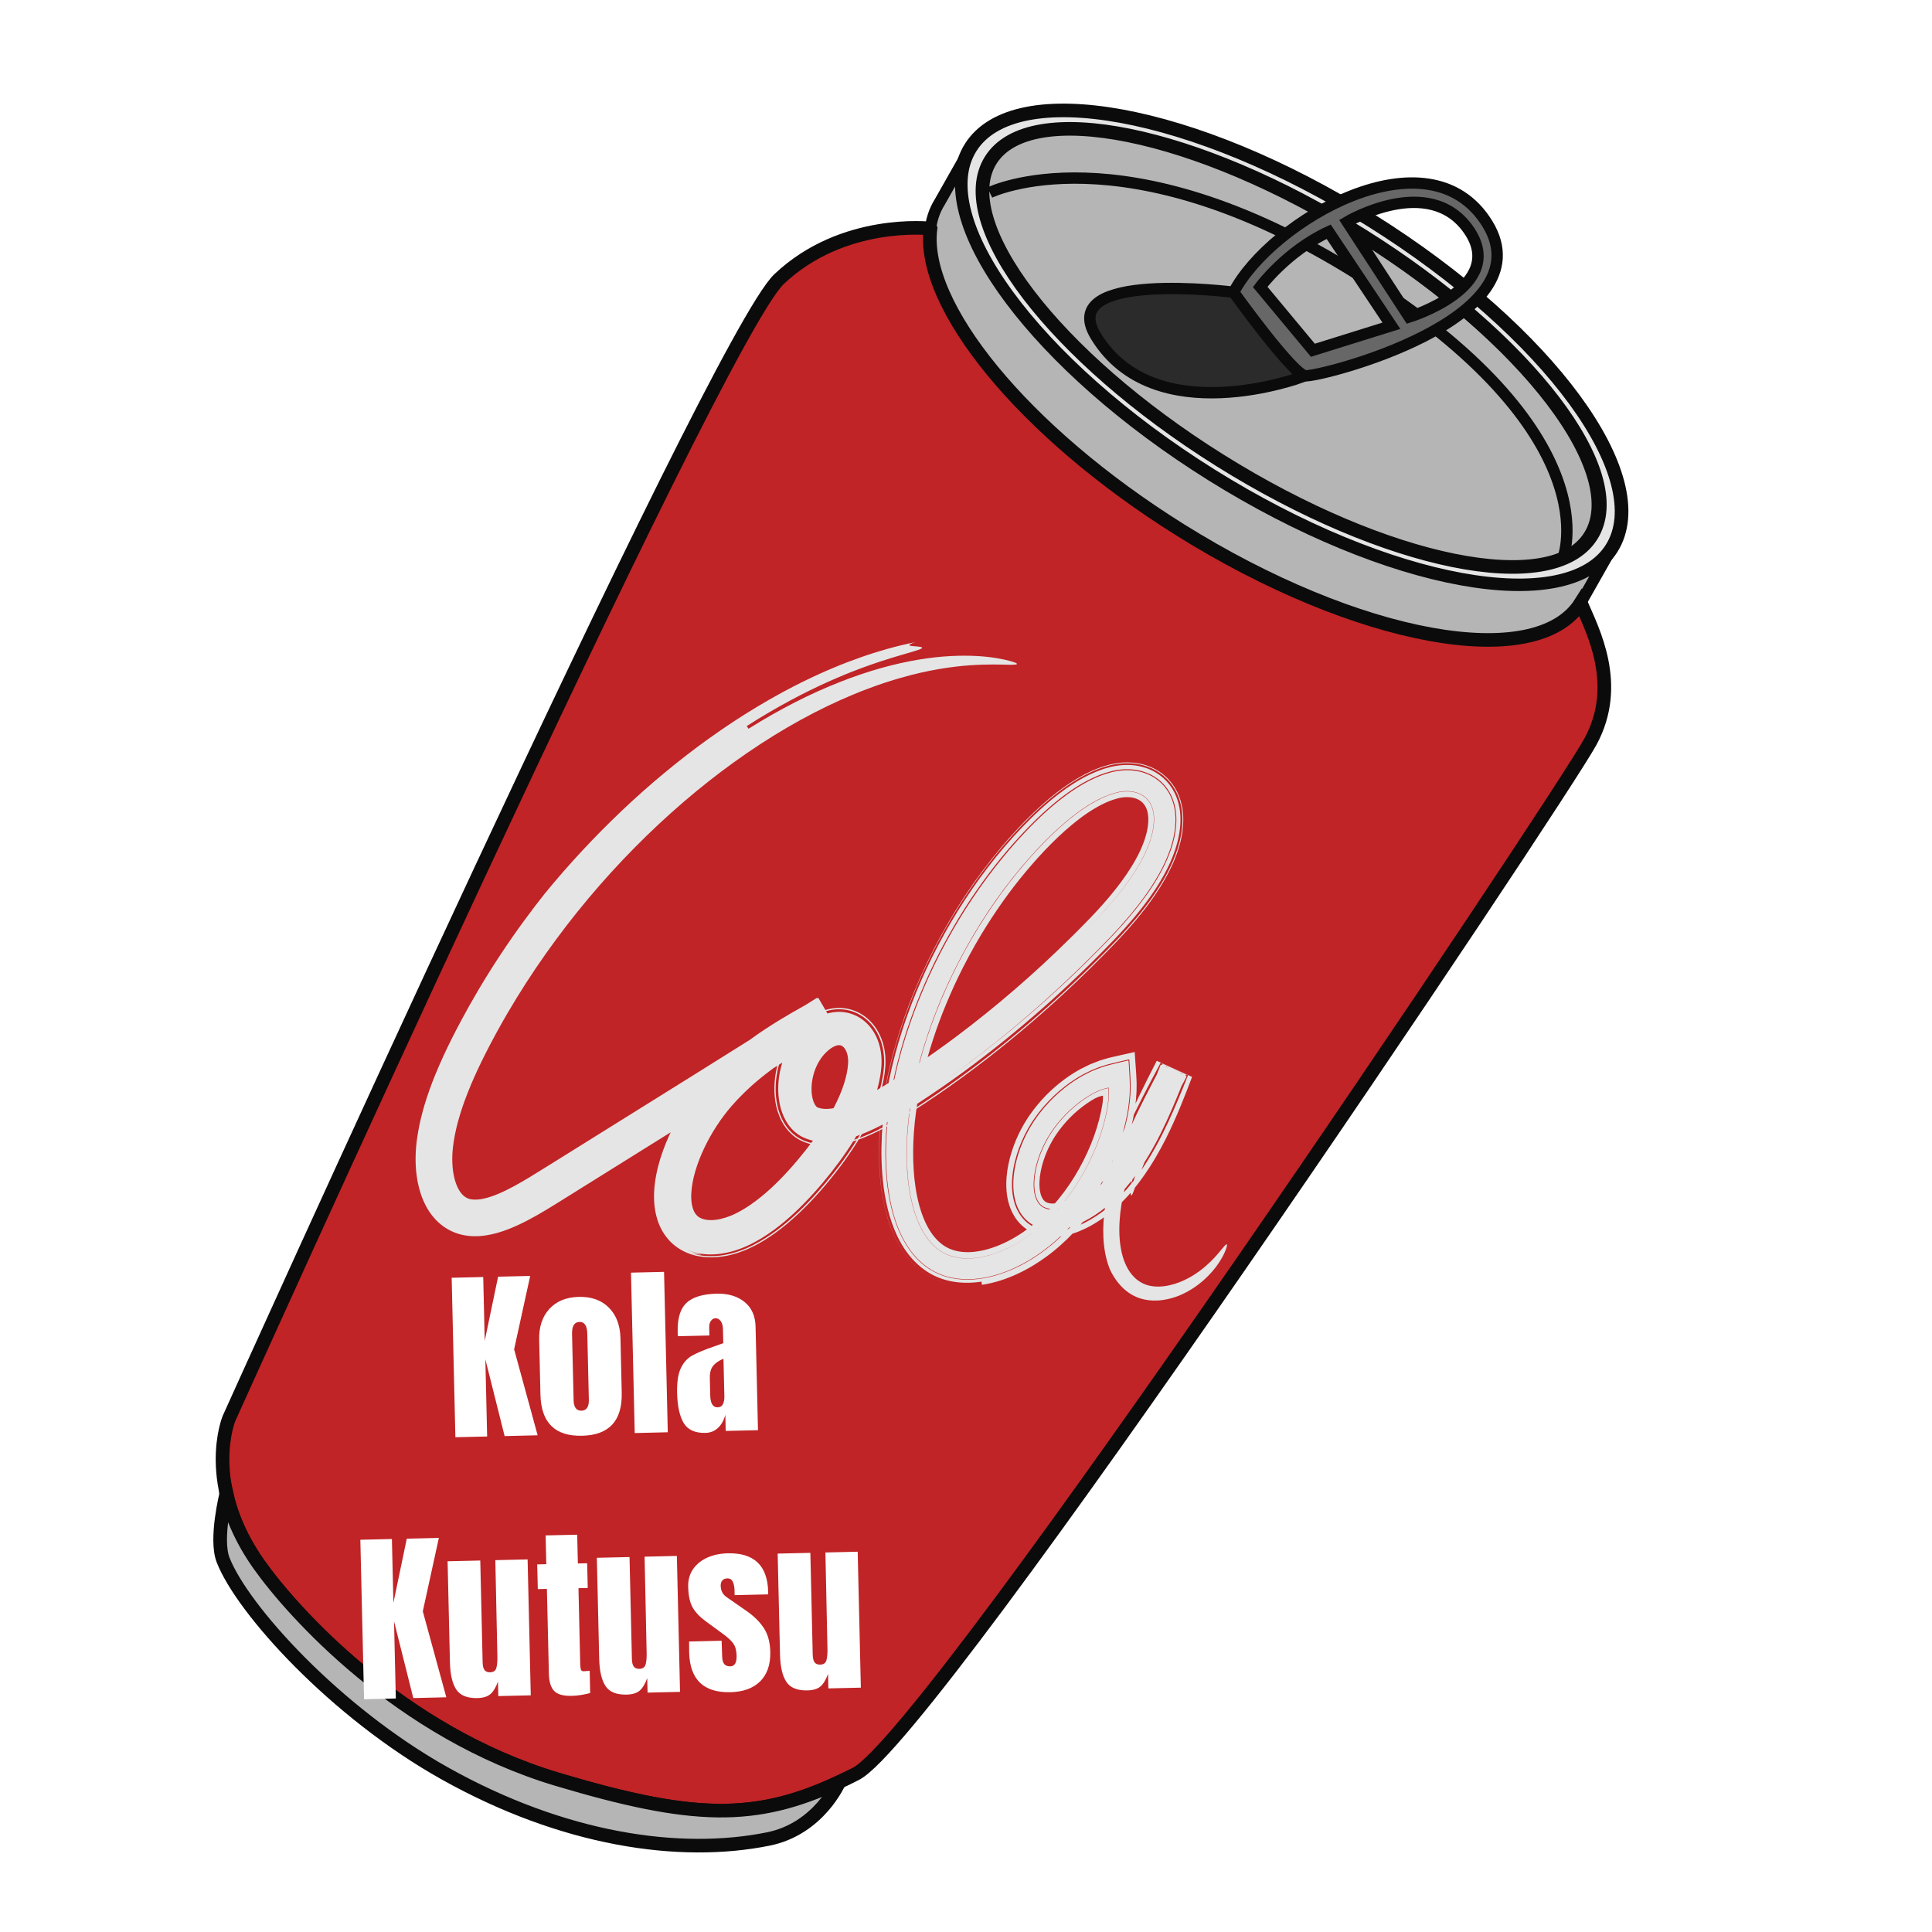 <svg xmlns="http://www.w3.org/2000/svg" xmlns:xlink="http://www.w3.org/1999/xlink" width="1080" zoomAndPan="magnify" viewBox="0 0 810 810" height="1080" preserveAspectRatio="xMidYMid meet" version="1.0"><defs><g/><clipPath id="30f9135290"><path d="M 343 16.668 L 699.227 16.668 L 699.227 306 L 343 306 Z M 343 16.668 " clip-rule="nonzero"/></clipPath><clipPath id="dcea8b7d09"><path d="M 321 16.668 L 699.227 16.668 L 699.227 327 L 321 327 Z M 321 16.668 " clip-rule="nonzero"/></clipPath><clipPath id="75fd1a0531"><path d="M 321 16.668 L 699.227 16.668 L 699.227 336 L 321 336 Z M 321 16.668 " clip-rule="nonzero"/></clipPath><clipPath id="eab4fd1c2f"><path d="M 84.227 16.668 L 699.227 16.668 L 699.227 782.418 L 84.227 782.418 Z M 84.227 16.668 " clip-rule="nonzero"/></clipPath><clipPath id="8245fe69ab"><path d="M 84.227 546 L 432 546 L 432 782.418 L 84.227 782.418 Z M 84.227 546 " clip-rule="nonzero"/></clipPath><clipPath id="1f18d23c60"><path d="M 346 16.668 L 699.227 16.668 L 699.227 302 L 346 302 Z M 346 16.668 " clip-rule="nonzero"/></clipPath><clipPath id="2241feb55a"><path d="M 449 16.668 L 694 16.668 L 694 226 L 449 226 Z M 449 16.668 " clip-rule="nonzero"/></clipPath></defs><rect x="-81" width="972" fill="#ffffff" y="-81" height="972" fill-opacity="1"/><rect x="-81" width="972" fill="#ffffff" y="-81" height="972" fill-opacity="1"/><path fill="#b5b5b6" d="M 570.145 98.816 C 572.199 100.109 574.246 101.418 576.277 102.746 C 578.309 104.07 580.324 105.414 582.324 106.773 C 584.324 108.137 586.309 109.512 588.273 110.902 C 590.234 112.289 592.18 113.695 594.102 115.109 C 596.027 116.527 597.926 117.957 599.805 119.395 C 601.684 120.836 603.535 122.285 605.363 123.746 C 607.195 125.203 608.996 126.672 610.77 128.148 C 612.543 129.625 614.285 131.105 616 132.594 C 617.719 134.082 619.402 135.574 621.055 137.074 C 622.707 138.57 624.324 140.07 625.91 141.574 C 627.496 143.078 629.047 144.582 630.562 146.086 C 632.078 147.59 633.555 149.094 634.996 150.598 C 636.438 152.102 637.84 153.602 639.203 155.098 C 640.566 156.594 641.891 158.09 643.172 159.578 C 644.453 161.066 645.695 162.547 646.895 164.023 C 648.094 165.5 649.246 166.965 650.359 168.426 C 651.469 169.887 652.535 171.336 653.559 172.777 C 654.582 174.215 655.555 175.645 656.484 177.062 C 657.414 178.477 658.297 179.883 659.133 181.27 C 659.969 182.66 660.758 184.035 661.496 185.398 C 662.234 186.758 662.926 188.102 663.566 189.43 C 664.207 190.754 664.801 192.066 665.34 193.355 C 665.883 194.645 666.371 195.918 666.812 197.168 C 667.254 198.418 667.645 199.648 667.98 200.859 C 668.32 202.066 668.609 203.254 668.844 204.414 C 669.078 205.578 669.262 206.719 669.395 207.832 C 669.527 208.949 669.609 210.039 669.637 211.102 C 669.664 212.168 669.641 213.203 669.566 214.215 C 669.492 215.227 669.363 216.207 669.188 217.16 C 669.008 218.117 668.777 219.043 668.496 219.938 C 668.211 220.836 667.879 221.703 667.496 222.539 C 667.109 223.375 666.676 224.18 666.191 224.953 C 665.703 225.727 665.168 226.469 664.582 227.176 C 663.996 227.887 663.359 228.562 662.672 229.207 C 661.988 229.852 661.254 230.461 660.473 231.035 C 659.688 231.613 658.859 232.152 657.98 232.66 C 657.102 233.168 656.176 233.641 655.207 234.078 C 654.234 234.512 653.219 234.914 652.156 235.281 C 651.094 235.645 649.984 235.977 648.836 236.27 C 647.684 236.562 646.492 236.82 645.254 237.043 C 644.016 237.262 642.738 237.445 641.422 237.594 C 640.102 237.742 638.742 237.852 637.344 237.926 C 635.945 238 634.508 238.039 633.031 238.039 C 631.559 238.039 630.047 238 628.5 237.926 C 626.953 237.855 625.371 237.742 623.754 237.598 C 622.137 237.449 620.488 237.266 618.809 237.043 C 617.129 236.824 615.414 236.566 613.672 236.273 C 611.93 235.98 610.16 235.648 608.363 235.285 C 606.562 234.918 604.738 234.52 602.887 234.082 C 601.035 233.645 599.16 233.172 597.262 232.668 C 595.363 232.16 593.441 231.617 591.5 231.043 C 589.559 230.469 587.594 229.855 585.613 229.215 C 583.633 228.57 581.637 227.895 579.621 227.184 C 577.605 226.477 575.574 225.734 573.531 224.961 C 571.488 224.188 569.434 223.383 567.363 222.547 C 565.297 221.711 563.219 220.844 561.129 219.949 C 559.043 219.055 556.949 218.129 554.848 217.172 C 552.746 216.219 550.641 215.234 548.531 214.227 C 546.422 213.215 544.309 212.18 542.195 211.113 C 540.078 210.051 537.965 208.961 535.852 207.848 C 533.738 206.73 531.629 205.594 529.523 204.43 C 527.414 203.266 525.312 202.082 523.219 200.871 C 521.121 199.664 519.035 198.434 516.957 197.184 C 514.879 195.93 512.809 194.66 510.75 193.371 C 508.691 192.078 506.648 190.77 504.617 189.445 C 502.586 188.117 500.57 186.773 498.57 185.414 C 496.566 184.055 494.586 182.68 492.621 181.289 C 490.656 179.898 488.715 178.492 486.789 177.078 C 484.867 175.66 482.965 174.23 481.086 172.793 C 479.211 171.352 477.355 169.902 475.527 168.441 C 473.699 166.984 471.898 165.516 470.125 164.039 C 468.352 162.562 466.605 161.082 464.891 159.594 C 463.176 158.105 461.492 156.613 459.84 155.113 C 458.188 153.617 456.566 152.117 454.98 150.613 C 453.395 149.113 451.848 147.609 450.332 146.102 C 448.816 144.598 447.336 143.094 445.895 141.59 C 444.457 140.09 443.055 138.59 441.691 137.09 C 440.324 135.594 439.004 134.102 437.723 132.613 C 436.438 131.125 435.199 129.641 434 128.164 C 432.801 126.691 431.645 125.223 430.535 123.762 C 429.422 122.301 428.355 120.852 427.336 119.414 C 426.312 117.973 425.336 116.543 424.406 115.129 C 423.477 113.711 422.594 112.309 421.758 110.918 C 420.922 109.527 420.137 108.152 419.398 106.793 C 418.656 105.43 417.969 104.086 417.328 102.762 C 416.684 101.434 416.094 100.125 415.551 98.832 C 415.012 97.543 414.52 96.273 414.078 95.02 C 413.641 93.77 413.25 92.539 412.91 91.332 C 412.574 90.121 412.285 88.938 412.051 87.773 C 411.812 86.609 411.629 85.469 411.496 84.355 C 411.367 83.238 411.285 82.152 411.258 81.086 C 411.227 80.023 411.25 78.984 411.328 77.973 C 411.402 76.965 411.527 75.98 411.707 75.027 C 411.887 74.07 412.117 73.145 412.398 72.25 C 412.68 71.352 413.012 70.488 413.398 69.652 C 413.781 68.816 414.219 68.008 414.703 67.234 C 415.191 66.461 415.727 65.719 416.312 65.012 C 416.898 64.301 417.535 63.625 418.219 62.98 C 418.906 62.34 419.641 61.73 420.422 61.152 C 421.203 60.578 422.035 60.035 422.914 59.527 C 423.793 59.02 424.715 58.551 425.688 58.113 C 426.66 57.676 427.676 57.273 428.738 56.906 C 429.801 56.543 430.906 56.211 432.059 55.918 C 433.211 55.625 434.402 55.367 435.641 55.148 C 436.875 54.926 438.152 54.742 439.473 54.594 C 440.793 54.445 442.152 54.336 443.551 54.262 C 444.949 54.188 446.387 54.152 447.859 54.152 C 449.336 54.148 450.848 54.188 452.395 54.262 C 453.941 54.336 455.523 54.445 457.141 54.594 C 458.754 54.738 460.402 54.922 462.086 55.145 C 463.766 55.363 465.477 55.621 467.219 55.914 C 468.961 56.207 470.73 56.539 472.531 56.902 C 474.328 57.27 476.156 57.672 478.008 58.105 C 479.855 58.543 481.73 59.016 483.633 59.523 C 485.531 60.027 487.453 60.57 489.395 61.145 C 491.336 61.723 493.297 62.332 495.277 62.973 C 497.262 63.617 499.258 64.293 501.273 65.004 C 503.289 65.711 505.316 66.453 507.359 67.227 C 509.406 68 511.461 68.805 513.531 69.641 C 515.598 70.477 517.676 71.344 519.762 72.238 C 521.848 73.137 523.945 74.062 526.047 75.016 C 528.145 75.969 530.254 76.953 532.363 77.961 C 534.473 78.973 536.586 80.012 538.699 81.074 C 540.812 82.137 542.926 83.227 545.039 84.344 C 547.152 85.457 549.266 86.598 551.371 87.758 C 553.477 88.922 555.578 90.109 557.676 91.316 C 559.77 92.523 561.859 93.754 563.938 95.004 C 566.016 96.258 568.086 97.527 570.145 98.816 Z M 570.145 98.816 " fill-opacity="1" fill-rule="nonzero"/><g clip-path="url(#30f9135290)"><path stroke-linecap="butt" transform="matrix(0.155, -0.247, 0.247, 0.155, 58.522, 575.137)" fill="none" stroke-linejoin="miter" d="M 2317.518 617.062 C 2317.505 625.39 2317.433 633.724 2317.275 642.047 C 2317.129 650.364 2316.897 658.671 2316.592 666.961 C 2316.275 675.258 2315.895 683.531 2315.435 691.776 C 2314.979 700.003 2314.437 708.219 2313.83 716.382 C 2313.219 724.564 2312.524 732.687 2311.77 740.768 C 2311.006 748.856 2310.168 756.879 2309.254 764.855 C 2308.358 772.835 2307.372 780.746 2306.312 788.592 C 2305.253 796.437 2304.126 804.199 2302.925 811.896 C 2301.732 819.605 2300.464 827.218 2299.116 834.755 C 2297.779 842.284 2296.366 849.719 2294.886 857.07 C 2293.405 864.421 2291.861 871.67 2290.252 878.816 C 2288.643 885.963 2286.963 892.996 2285.219 899.927 C 2283.475 906.859 2281.671 913.669 2279.807 920.359 C 2277.943 927.049 2276.008 933.625 2274.017 940.063 C 2272.026 946.5 2269.987 952.81 2267.881 958.988 C 2265.775 965.165 2263.617 971.185 2261.4 977.085 C 2259.175 982.973 2256.906 988.715 2254.582 994.318 C 2252.269 999.914 2249.886 1005.348 2247.459 1010.636 C 2245.043 1015.917 2242.564 1021.047 2240.057 1026.006 C 2237.538 1030.971 2234.979 1035.772 2232.362 1040.404 C 2229.756 1045.029 2227.11 1049.49 2224.417 1053.774 C 2221.735 1058.051 2219.002 1062.171 2216.238 1066.088 C 2213.48 1070.018 2210.668 1073.76 2207.839 1077.323 C 2205.01 1080.886 2202.145 1084.266 2199.237 1087.451 C 2196.348 1090.641 2193.422 1093.647 2190.477 1096.445 C 2187.52 1099.249 2184.539 1101.864 2181.545 1104.281 C 2178.539 1106.705 2175.52 1108.932 2172.481 1110.95 C 2169.431 1112.976 2166.379 1114.796 2163.302 1116.427 C 2160.226 1118.057 2157.14 1119.472 2154.049 1120.7 C 2150.939 1121.925 2147.827 1122.944 2144.714 1123.76 C 2141.582 1124.57 2138.456 1125.188 2135.328 1125.602 C 2132.193 1126.004 2129.063 1126.212 2125.931 1126.216 C 2122.792 1126.209 2119.659 1126.009 2116.535 1125.597 C 2113.4 1125.192 2110.275 1124.576 2107.148 1123.755 C 2104.028 1122.945 2100.917 1121.924 2097.823 1120.702 C 2094.711 1119.476 2091.634 1118.054 2088.556 1116.428 C 2085.477 1114.801 2082.415 1112.974 2079.377 1110.959 C 2076.343 1108.924 2073.322 1106.708 2070.317 1104.292 C 2067.324 1101.868 2064.336 1099.252 2061.39 1096.45 C 2058.438 1093.637 2055.516 1090.647 2052.611 1087.456 C 2049.718 1084.258 2046.855 1080.883 2044.023 1077.33 C 2041.185 1073.765 2038.388 1070.016 2035.623 1066.089 C 2032.858 1062.163 2030.123 1058.058 2027.431 1053.769 C 2024.746 1049.491 2022.104 1045.029 2019.499 1040.4 C 2016.883 1035.778 2014.328 1030.976 2011.8 1026.015 C 2009.283 1021.046 2006.812 1015.923 2004.396 1010.637 C 2001.97 1005.359 1999.593 999.907 1997.268 994.312 C 1994.944 988.716 1992.683 982.97 1990.463 977.088 C 1988.247 971.187 1986.08 965.161 1983.976 958.984 C 1981.872 952.807 1979.828 946.498 1977.831 940.064 C 1975.846 933.623 1973.921 927.05 1972.051 920.362 C 1970.181 913.675 1968.381 906.849 1966.633 899.927 C 1964.896 892.998 1963.221 885.967 1961.613 878.814 C 1959.994 871.669 1958.448 864.415 1956.972 857.069 C 1955.496 849.723 1954.089 842.286 1952.744 834.747 C 1951.407 827.219 1950.139 819.6 1948.93 811.898 C 1947.727 804.206 1946.601 796.435 1945.552 788.584 C 1944.491 780.74 1943.514 772.828 1942.599 764.862 C 1941.694 756.888 1940.85 748.861 1940.098 740.776 C 1939.327 732.688 1938.642 724.56 1938.026 716.39 C 1937.421 708.213 1936.879 700.011 1936.425 691.771 C 1935.963 683.52 1935.572 675.256 1935.276 666.964 C 1934.96 658.669 1934.734 650.364 1934.579 642.047 C 1934.436 633.722 1934.352 625.392 1934.346 617.06 C 1934.352 608.721 1934.432 600.399 1934.578 592.082 C 1934.736 583.758 1934.967 575.451 1935.273 567.161 C 1935.571 558.86 1935.958 550.598 1936.418 542.353 C 1936.879 534.108 1937.427 525.903 1938.027 517.729 C 1938.645 509.559 1939.333 501.424 1940.087 493.343 C 1940.859 485.267 1941.689 477.232 1942.603 469.256 C 1943.506 461.287 1944.493 453.376 1945.552 445.531 C 1946.611 437.685 1947.732 429.912 1948.932 422.215 C 1950.132 414.518 1951.401 406.904 1952.749 399.368 C 1954.086 391.838 1955.491 384.392 1956.971 377.041 C 1958.441 369.697 1959.993 362.46 1961.613 355.306 C 1963.222 348.159 1964.894 341.115 1966.639 334.184 C 1968.378 327.271 1970.182 320.46 1972.058 313.763 C 1973.914 307.062 1975.845 300.504 1977.836 294.067 C 1979.82 287.618 1981.877 281.312 1983.983 275.135 C 1986.078 268.964 1988.24 262.926 1990.465 257.037 C 1992.682 251.138 1994.951 245.396 1997.271 239.811 C 1999.596 234.208 2001.971 228.763 2004.387 223.482 C 2006.815 218.194 2009.282 213.071 2011.801 208.105 C 2014.319 203.14 2016.885 198.35 2019.491 193.725 C 2022.101 189.082 2024.754 184.633 2027.436 180.356 C 2030.122 176.06 2032.851 171.959 2035.62 168.022 C 2038.384 164.105 2041.178 160.358 2044.018 156.788 C 2046.855 153.237 2049.719 149.857 2052.609 146.667 C 2055.517 143.482 2058.431 140.482 2061.387 137.678 C 2064.337 134.861 2067.318 132.247 2070.313 129.83 C 2073.326 127.417 2076.333 125.197 2079.383 123.172 C 2082.415 121.142 2085.479 119.315 2088.562 117.696 C 2091.627 116.072 2094.717 114.639 2097.816 113.422 C 2100.925 112.198 2104.037 111.178 2107.15 110.363 C 2110.275 109.54 2113.39 108.93 2116.525 108.528 C 2119.653 108.115 2122.802 107.91 2125.933 107.906 C 2129.072 107.913 2132.205 108.113 2135.329 108.525 C 2138.464 108.93 2141.59 109.547 2144.71 110.356 C 2147.826 111.184 2150.936 112.206 2154.041 113.42 C 2157.135 114.642 2160.23 116.068 2163.309 117.695 C 2166.388 119.321 2169.431 121.144 2172.476 123.171 C 2175.521 125.198 2178.543 127.414 2181.547 129.83 C 2184.541 132.254 2187.521 134.859 2190.474 137.672 C 2193.427 140.485 2196.348 143.475 2199.242 146.673 C 2202.14 149.853 2205.002 153.228 2207.841 156.792 C 2210.68 160.357 2213.476 164.106 2216.241 168.033 C 2219.007 171.96 2221.73 176.071 2224.415 180.349 C 2227.118 184.631 2229.761 189.094 2232.365 193.722 C 2234.97 198.351 2237.536 203.146 2240.053 208.115 C 2242.574 213.065 2245.046 218.188 2247.468 223.485 C 2249.894 228.764 2252.264 234.204 2254.589 239.799 C 2256.913 245.395 2259.174 251.141 2261.401 257.034 C 2263.61 262.924 2265.773 268.969 2267.889 275.138 C 2269.985 281.304 2272.03 287.613 2274.022 294.065 C 2276.018 300.499 2277.943 307.073 2279.814 313.76 C 2281.673 320.454 2283.476 327.262 2285.224 334.184 C 2286.969 341.124 2288.643 348.156 2290.251 355.308 C 2291.871 362.453 2293.409 369.696 2294.886 377.042 C 2296.369 384.399 2297.776 391.836 2299.12 399.375 C 2300.457 406.903 2301.725 414.522 2302.927 422.213 C 2304.119 429.912 2305.252 437.695 2306.312 445.538 C 2307.366 453.371 2308.35 461.294 2309.266 469.261 C 2310.17 477.234 2311.003 485.269 2311.767 493.346 C 2312.531 501.423 2313.215 509.551 2313.82 517.728 C 2314.437 525.898 2314.974 534.118 2315.44 542.351 C 2315.894 550.591 2316.274 558.862 2316.589 567.158 C 2316.897 575.442 2317.13 583.758 2317.285 592.076 C 2317.429 600.4 2317.512 608.731 2317.518 617.062 Z M 2317.518 617.062 " stroke="#0b0b0b" stroke-width="16.322" stroke-opacity="1" stroke-miterlimit="10"/></g><path fill="#e5e5e5" d="M 666.176 224.926 C 649.777 251.039 580.18 236.902 510.734 193.355 C 441.289 149.805 398.281 93.336 414.68 67.227 C 431.078 41.117 500.672 55.254 570.117 98.801 C 639.562 142.348 682.574 198.816 666.176 224.926 Z M 573.996 92.625 C 499.898 46.164 424.797 32.422 406.258 61.941 C 387.719 91.461 432.762 153.059 506.859 199.523 C 580.961 245.984 656.059 259.727 674.598 230.207 C 693.137 200.691 648.098 139.094 573.996 92.625 Z M 573.996 92.625 " fill-opacity="1" fill-rule="nonzero"/><g clip-path="url(#dcea8b7d09)"><path stroke-linecap="butt" transform="matrix(0.292, 0, 0, 0.291, -79.453, -33.705)" fill="none" stroke-linejoin="miter" d="M 2557.196 887.704 C 2500.956 977.333 2262.265 928.812 2024.097 779.345 C 1785.928 629.864 1638.43 436.046 1694.669 346.43 C 1750.909 256.814 1989.587 305.336 2227.755 454.803 C 2465.924 604.27 2613.436 798.088 2557.196 887.704 Z M 2241.058 433.605 C 1986.934 274.137 1729.367 226.969 1665.786 328.289 C 1602.205 429.61 1756.683 641.033 2010.807 800.515 C 2264.945 959.984 2522.498 1007.152 2586.08 905.831 C 2649.661 804.524 2495.196 593.101 2241.058 433.605 Z M 2241.058 433.605 " stroke="#0b0b0b" stroke-width="19.586" stroke-opacity="1" stroke-miterlimit="10"/></g><path stroke-linecap="butt" transform="matrix(0.292, 0, 0, 0.291, -79.453, -33.705)" fill-opacity="1" fill="#2b2b2b" fill-rule="nonzero" stroke-linejoin="miter" d="M 2043.388 536.883 C 2043.388 536.883 1787.349 504.022 1845.464 599.926 C 1929.448 738.519 2141.279 658.945 2141.279 658.945 Z M 2043.388 536.883 " stroke="#0b0b0b" stroke-width="16.322" stroke-opacity="1" stroke-miterlimit="10"/><path fill="#b5b5b6" d="M 674.594 230.207 C 656.055 259.727 580.957 245.984 506.855 199.523 C 434.27 154.004 389.574 93.969 405.211 63.793 L 393.32 84.84 C 374.781 114.359 419.82 175.953 493.918 222.418 C 568.02 268.883 643.117 282.625 661.656 253.105 Z M 674.594 230.207 " fill-opacity="1" fill-rule="nonzero"/><g clip-path="url(#75fd1a0531)"><path stroke-linecap="butt" transform="matrix(0.292, 0, 0, 0.291, -79.453, -33.705)" fill="none" stroke-linejoin="miter" d="M 2586.066 905.831 C 2522.485 1007.152 2264.931 959.984 2010.794 800.515 C 1761.854 644.278 1608.568 438.218 1662.196 334.645 L 1621.416 406.884 C 1557.834 508.205 1712.3 719.614 1966.424 879.097 C 2220.561 1038.579 2478.115 1085.747 2541.696 984.426 Z M 2586.066 905.831 " stroke="#0b0b0b" stroke-width="16.322" stroke-opacity="1" stroke-miterlimit="10"/></g><path fill="#c02426" d="M 665.824 311.176 C 678.582 287.414 666.75 264.84 661.66 253.105 C 643.121 282.625 568.023 268.887 493.922 222.422 C 428.16 181.184 385.293 128.031 389.438 95.961 L 389.434 95.953 C 389.434 95.953 352.91 91.684 326.07 117.168 C 299.227 142.652 95.773 595.41 95.773 595.41 C 95.773 595.41 84.309 622.852 108.426 656.918 C 122.203 676.387 167.102 727.117 233.223 746.926 C 293.555 765 319.273 764.613 358.195 744.629 C 390.762 727.898 653.066 334.934 665.824 311.176 Z M 665.824 311.176 " fill-opacity="1" fill-rule="nonzero"/><g clip-path="url(#eab4fd1c2f)"><path stroke-linecap="butt" transform="matrix(0.292, 0, 0, 0.291, -79.453, -33.705)" fill="none" stroke-linejoin="miter" d="M 2555.99 1183.742 C 2599.744 1102.184 2559.165 1024.702 2541.709 984.426 C 2478.128 1085.747 2220.574 1038.592 1966.437 879.11 C 1740.902 737.567 1593.885 555.131 1608.099 445.055 L 1608.086 445.029 C 1608.086 445.029 1482.826 430.374 1390.776 517.845 C 1298.713 605.315 600.954 2159.326 600.954 2159.326 C 600.954 2159.326 561.635 2253.513 644.346 2370.44 C 691.597 2437.263 845.58 2611.387 1072.348 2679.376 C 1279.261 2741.413 1367.466 2740.085 1500.952 2671.492 C 1612.641 2614.068 2512.236 1265.286 2555.99 1183.742 Z M 2555.99 1183.742 " stroke="#0b0b0b" stroke-width="19.586" stroke-opacity="1" stroke-miterlimit="10"/></g><path fill="#b5b5b6" d="M 351.211 748.059 C 316.008 764.59 289.871 763.895 233.219 746.926 C 167.098 727.117 122.199 676.383 108.418 656.914 C 100.707 646.02 96.637 635.801 94.66 626.941 C 94.66 626.945 89.859 646.039 93.289 654.848 C 101.375 675.621 140.254 718.691 186.035 744.406 C 235.695 772.301 284.277 779.488 321.508 771.973 C 342.84 767.664 351.211 748.059 351.211 748.059 Z M 351.211 748.059 " fill-opacity="1" fill-rule="nonzero"/><g clip-path="url(#8245fe69ab)"><path stroke-linecap="butt" transform="matrix(0.292, 0, 0, 0.291, -79.453, -33.705)" fill="none" stroke-linejoin="miter" d="M 1476.998 2683.264 C 1356.266 2740.005 1266.628 2737.618 1072.334 2679.376 C 845.566 2611.387 691.584 2437.25 644.32 2370.427 C 617.874 2333.033 603.915 2297.959 597.136 2267.551 C 597.136 2267.565 580.671 2333.1 592.434 2363.334 C 620.165 2434.635 753.504 2582.467 910.514 2670.728 C 1080.828 2766.471 1247.444 2791.141 1375.129 2765.345 C 1448.289 2750.557 1476.998 2683.264 1476.998 2683.264 Z M 1476.998 2683.264 " stroke="#0b0b0b" stroke-width="19.586" stroke-opacity="1" stroke-miterlimit="10"/></g><path fill="#e5e5e5" d="M 465.195 531.863 C 464.332 529.656 463.746 527.445 463.336 525.262 C 462.93 523.078 462.699 520.918 462.602 518.785 C 462.406 514.523 462.688 510.379 463.254 506.344 C 463.641 503.527 464.191 500.754 464.852 498.016 C 465.02 497.332 465.195 496.648 465.375 495.973 L 465.941 493.969 L 466.223 492.965 L 466.527 491.973 L 467.148 489.996 C 468.848 484.746 470.875 479.672 473.047 474.707 C 475.227 469.742 477.582 464.906 480.004 460.137 C 482.43 455.371 484.922 450.672 487.406 446.004 L 497.293 450.512 C 494.719 456.984 492.102 463.535 489.102 470.027 C 486.121 476.52 482.719 482.941 478.672 489.078 C 476.625 492.141 474.418 495.09 472 497.965 C 469.527 500.863 466.789 503.52 463.824 505.945 C 460.848 508.359 457.625 510.531 454.047 512.305 C 452.254 513.188 450.367 513.965 448.34 514.566 C 446.316 515.164 444.148 515.586 441.805 515.656 C 439.473 515.715 436.898 515.348 434.441 514.266 C 433.84 513.969 433.227 513.691 432.66 513.312 C 432.379 513.129 432.086 512.957 431.812 512.754 C 431.543 512.551 431.281 512.34 431.016 512.129 C 430.746 511.926 430.512 511.691 430.27 511.461 C 430.031 511.227 429.789 511 429.562 510.754 C 429.344 510.504 429.125 510.25 428.91 509.992 C 428.691 509.742 428.52 509.469 428.324 509.203 L 428.039 508.801 C 427.953 508.668 427.871 508.531 427.789 508.395 C 427.625 508.121 427.453 507.848 427.309 507.57 C 427.023 507.016 426.738 506.457 426.52 505.898 C 426.273 505.336 426.102 504.777 425.91 504.219 C 425.824 503.941 425.75 503.664 425.672 503.387 C 425.594 503.105 425.52 502.828 425.469 502.555 C 424.977 500.344 424.805 498.195 424.84 496.117 C 424.906 491.957 425.656 488.035 426.793 484.281 C 427.938 480.527 429.477 476.938 431.383 473.527 L 432.121 472.254 L 432.891 471.004 L 433.695 469.77 C 433.969 469.367 434.254 468.977 434.535 468.582 L 435.379 467.398 C 435.668 467.008 435.973 466.637 436.27 466.254 L 437.172 465.113 C 437.48 464.738 437.801 464.379 438.117 464.012 C 440.652 461.078 443.461 458.383 446.52 455.977 C 447.273 455.359 448.07 454.797 448.863 454.223 C 449.641 453.637 450.48 453.129 451.293 452.586 C 451.699 452.312 452.125 452.066 452.547 451.816 L 453.211 451.426 C 453.516 451.25 453.805 451.07 454.121 450.898 C 454.75 450.562 455.391 450.258 456.023 449.934 L 456.977 449.453 C 457.293 449.305 457.609 449.117 457.934 449 C 460.5 447.91 463.07 446.988 465.551 446.387 C 466.793 446.059 468.055 445.754 469.32 445.453 C 469.941 445.297 470.605 445.152 471.258 445.004 L 472.242 444.781 L 472.73 444.672 C 472.809 444.656 472.902 444.625 472.969 444.629 L 473.148 444.652 L 473.312 446.977 L 473.453 449.25 C 473.504 450.012 473.531 450.754 473.574 451.504 L 473.629 452.629 L 473.66 453.773 L 473.707 455.484 L 473.691 456.078 L 473.633 458.441 C 473.504 460.047 473.414 461.652 473.172 463.277 L 473.012 464.492 L 472.973 464.797 L 472.934 465.047 L 472.863 465.457 L 472.582 467.078 C 472.367 468.152 472.164 469.227 471.91 470.293 C 471.68 471.359 471.391 472.414 471.121 473.469 C 470.82 474.516 470.539 475.57 470.203 476.605 C 467.617 484.914 463.93 492.82 459.301 500.211 C 456.996 503.91 454.422 507.461 451.617 510.852 C 450.207 512.539 448.73 514.184 447.191 515.781 C 445.637 517.363 444.043 518.91 442.359 520.371 C 440.676 521.832 438.949 523.25 437.133 524.57 C 435.324 525.891 433.453 527.148 431.516 528.312 C 427.625 530.617 423.496 532.617 419.066 534.043 C 414.652 535.469 409.938 536.383 405.027 536.305 C 402.574 536.266 400.074 535.965 397.605 535.328 L 397.141 535.215 L 396.68 535.074 L 395.762 534.789 C 395.148 534.594 394.551 534.344 393.945 534.113 C 393.352 533.855 392.758 533.586 392.172 533.301 L 391.309 532.836 C 391.02 532.68 390.73 532.527 390.465 532.352 C 389.352 531.695 388.316 530.938 387.316 530.145 C 386.328 529.34 385.391 528.48 384.52 527.57 C 383.66 526.656 382.832 525.715 382.094 524.723 C 381.707 524.238 381.367 523.727 381.008 523.23 C 380.676 522.719 380.324 522.215 380.016 521.691 C 378.742 519.621 377.676 517.473 376.777 515.289 C 375.875 513.105 375.129 510.887 374.512 508.656 C 373.27 504.191 372.5 499.684 372.027 495.172 C 371.906 494.043 371.805 492.914 371.746 491.785 C 371.676 490.656 371.594 489.527 371.543 488.395 C 371.516 487.27 371.488 486.137 371.461 485.008 C 371.457 484.727 371.445 484.441 371.445 484.16 L 371.453 483.316 L 371.473 481.621 L 371.492 479.93 C 371.512 479.363 371.543 478.801 371.57 478.238 C 371.629 477.117 371.664 475.984 371.746 474.859 C 371.836 473.734 371.926 472.613 372.016 471.488 L 372.086 470.645 L 372.367 468.125 L 372.559 466.441 C 372.621 465.879 372.711 465.328 372.789 464.77 C 372.949 463.652 373.109 462.535 373.27 461.418 C 373.664 459.199 374.004 456.961 374.48 454.758 C 377.25 441.074 381.617 427.559 387.242 414.422 C 392.871 401.281 399.793 388.512 407.93 376.387 C 412 370.328 416.383 364.434 421.086 358.766 L 422.852 356.641 L 424.672 354.559 C 425.281 353.863 425.887 353.164 426.5 352.477 L 428.383 350.441 C 430.879 347.715 433.488 345.07 436.199 342.5 C 438.91 339.934 441.742 337.461 444.727 335.125 C 447.715 332.793 450.852 330.59 454.238 328.664 C 457.621 326.746 461.25 325.082 465.191 323.984 L 465.926 323.773 C 466.172 323.707 466.438 323.652 466.695 323.594 C 467.207 323.469 467.734 323.375 468.258 323.285 C 468.781 323.191 469.316 323.129 469.848 323.062 C 470.383 323.02 470.918 322.953 471.461 322.941 C 472.543 322.883 473.641 322.926 474.738 323.008 C 475.836 323.121 476.938 323.285 478.031 323.555 C 480.211 324.09 482.367 324.984 484.305 326.281 C 486.246 327.57 487.961 329.258 489.262 331.184 C 489.609 331.656 489.883 332.168 490.184 332.66 C 490.445 333.176 490.73 333.684 490.945 334.211 C 491.426 335.254 491.766 336.328 492.066 337.406 C 492.617 339.566 492.84 341.742 492.828 343.863 C 492.781 348.051 491.93 352.055 490.688 355.809 C 489.418 359.555 487.777 363.082 485.91 366.414 C 482.172 373.09 477.66 379.09 472.875 384.73 C 470.477 387.551 468 390.277 465.469 392.926 C 464.203 394.23 462.941 395.527 461.68 396.832 C 460.426 398.137 459.145 399.414 457.867 400.688 C 437.453 421.137 415.641 439.547 393.027 455.172 C 402.359 448.742 411.465 441.957 420.293 434.793 L 423.598 432.105 C 424.699 431.203 425.781 430.281 426.875 429.371 C 429.062 427.559 431.211 425.688 433.363 423.832 C 434.445 422.906 435.508 421.957 436.57 421.012 L 439.766 418.172 L 442.918 415.289 C 443.969 414.324 445.027 413.371 446.059 412.387 C 448.133 410.43 450.223 408.492 452.262 406.496 L 455.336 403.52 L 458.367 400.496 C 460.402 398.496 462.383 396.434 464.379 394.395 C 466.379 392.355 468.375 390.23 470.309 388.078 C 474.176 383.75 477.891 379.234 481.27 374.383 C 482.957 371.961 484.57 369.461 486.043 366.84 C 487.516 364.223 488.875 361.512 490.008 358.641 C 490.59 357.219 491.078 355.738 491.543 354.242 C 491.746 353.48 491.98 352.734 492.148 351.957 C 492.238 351.566 492.332 351.184 492.414 350.793 L 492.641 349.613 C 492.91 348.031 493.117 346.422 493.164 344.777 C 493.23 343.133 493.168 341.422 492.91 339.703 C 492.656 337.988 492.207 336.254 491.52 334.578 C 490.832 332.898 489.902 331.273 488.734 329.82 C 487.57 328.363 486.188 327.062 484.641 326.027 C 483.102 324.984 481.426 324.18 479.707 323.613 C 476.262 322.469 472.691 322.289 469.316 322.703 C 467.633 322.906 465.953 323.285 464.438 323.754 C 464.055 323.871 463.656 323.965 463.281 324.098 L 462.156 324.496 L 461.031 324.898 L 459.941 325.355 C 457.043 326.574 454.309 328.031 451.73 329.641 C 449.152 331.258 446.703 333.004 444.344 334.84 C 441.992 336.68 439.75 338.617 437.562 340.602 C 435.379 342.59 433.285 344.648 431.234 346.738 C 427.172 350.949 423.262 355.293 419.582 359.828 C 412.234 368.895 405.586 378.508 399.75 388.594 C 396.828 393.633 394.07 398.77 391.527 404.012 C 388.996 409.254 386.648 414.594 384.504 420.016 L 383.711 422.055 C 383.449 422.734 383.176 423.414 382.938 424.102 L 381.445 428.215 L 380.051 432.363 C 379.594 433.75 379.18 435.152 378.742 436.547 C 377.059 442.141 375.602 447.809 374.426 453.551 C 373.25 459.293 372.348 465.105 371.801 470.973 C 371.254 476.84 371.055 482.766 371.32 488.711 C 371.598 494.652 372.293 500.617 373.742 506.551 C 374.473 509.512 375.383 512.469 376.59 515.371 C 377.789 518.273 379.277 521.129 381.176 523.809 C 383.062 526.488 385.383 529 388.156 531.039 C 388.852 531.547 389.562 532.031 390.305 532.477 C 390.664 532.711 391.059 532.914 391.445 533.125 C 391.832 533.332 392.215 533.551 392.613 533.723 L 393.805 534.262 L 395.023 534.73 C 395.426 534.891 395.84 535.008 396.254 535.141 C 396.664 535.266 397.074 535.402 397.492 535.496 L 398.738 535.797 L 399.988 536.031 C 400.406 536.117 400.824 536.164 401.242 536.219 C 401.656 536.266 402.078 536.336 402.492 536.359 L 403.738 536.453 C 404.156 536.484 404.566 536.477 404.98 536.492 C 405.809 536.523 406.625 536.48 407.445 536.461 C 410.707 536.289 413.871 535.727 416.914 534.891 C 422.988 533.191 428.594 530.488 433.711 527.176 C 438.832 523.859 443.484 519.938 447.664 515.598 C 451.836 511.25 455.523 506.52 458.754 501.523 C 461.988 496.523 464.785 491.266 467.117 485.793 C 469.445 480.324 471.316 474.637 472.562 468.734 C 472.703 467.996 472.875 467.262 472.996 466.512 L 473.188 465.395 L 473.234 465.113 C 473.254 465 473.273 464.906 473.293 464.75 L 473.406 463.898 C 473.543 462.758 473.73 461.613 473.793 460.484 L 473.922 458.785 L 473.957 458.359 L 473.969 457.945 L 473.988 457.113 L 474.031 455.449 C 474.035 454.906 474.004 454.379 473.992 453.84 L 473.945 452.238 L 473.863 450.656 C 473.758 448.547 473.617 446.414 473.461 444.207 L 473.266 444.191 C 473.199 444.191 473.105 444.223 473.023 444.238 L 472.527 444.348 L 471.527 444.57 C 470.863 444.719 470.184 444.867 469.551 445.02 C 468.27 445.328 466.98 445.625 465.719 445.953 L 464.766 446.191 C 464.445 446.273 464.133 446.344 463.805 446.453 L 460.887 447.379 L 459.902 447.777 L 457.93 448.57 C 457.602 448.688 457.277 448.863 456.949 449.023 L 455.973 449.512 C 455.324 449.836 454.668 450.152 454.02 450.488 C 453.695 450.66 453.391 450.844 453.082 451.023 L 452.383 451.434 C 451.961 451.688 451.531 451.926 451.121 452.199 C 449.465 453.258 447.852 454.371 446.316 455.586 C 443.234 457.992 440.398 460.688 437.836 463.625 L 436.875 464.73 L 435.965 465.875 L 435.062 467.023 L 434.207 468.211 L 433.355 469.402 L 432.535 470.637 L 431.754 471.898 L 431.008 473.172 C 429.07 476.605 427.496 480.219 426.32 484.004 C 425.152 487.789 424.367 491.75 424.277 495.977 C 424.25 497.031 424.293 498.113 424.371 499.203 C 424.484 500.305 424.613 501.406 424.875 502.547 C 424.98 503.109 425.156 503.688 425.312 504.258 C 425.398 504.547 425.5 504.836 425.598 505.121 L 425.75 505.555 L 425.926 505.988 C 426.375 507.141 427 508.305 427.754 509.418 C 427.953 509.695 428.145 509.969 428.355 510.242 C 428.578 510.508 428.801 510.773 429.027 511.035 C 429.246 511.301 429.508 511.531 429.75 511.777 C 430.004 512.016 430.238 512.27 430.52 512.484 C 431.062 512.93 431.613 513.371 432.219 513.73 C 432.809 514.129 433.434 514.438 434.062 514.742 C 435.332 515.309 436.652 515.73 437.938 515.949 C 439.234 516.203 440.48 516.258 441.703 516.258 C 444.125 516.207 446.352 515.777 448.426 515.176 C 450.5 514.57 452.43 513.789 454.258 512.895 C 457.91 511.105 461.18 508.914 464.207 506.48 C 467.219 504.031 470 501.352 472.512 498.422 L 472.984 497.875 C 473.141 497.691 473.281 497.508 473.43 497.324 L 474.312 496.23 L 475.199 495.137 L 476.039 494.012 C 477.176 492.531 478.223 490.996 479.277 489.469 C 483.375 483.293 486.812 476.84 489.824 470.332 C 492.855 463.828 495.492 457.277 498.082 450.828 L 486.605 445.59 C 484.117 450.242 481.617 454.918 479.188 459.66 C 476.762 464.402 474.398 469.219 472.211 474.156 C 470.023 479.09 468 484.145 466.27 489.359 L 465.648 491.328 C 465.441 491.984 465.227 492.637 465.047 493.305 C 464.672 494.637 464.285 495.957 463.941 497.328 C 463.262 500.055 462.707 502.816 462.285 505.621 C 462.559 503.137 462.953 500.633 463.465 498.117 C 463.715 496.855 464.008 495.59 464.32 494.352 C 464.473 493.727 464.629 493.102 464.785 492.473 C 464.957 491.852 465.129 491.227 465.305 490.598 C 466.711 485.59 468.449 480.547 470.473 475.504 C 472.492 470.457 474.766 465.383 477.211 460.266 C 479.66 455.152 482.281 449.988 484.977 444.742 L 499.789 451.5 C 496.703 459.594 493.359 468.242 488.949 477.082 C 487.555 479.887 486.023 482.664 484.422 485.406 L 483.184 487.457 C 482.777 488.141 482.324 488.809 481.895 489.484 C 481.047 490.844 480.102 492.16 479.188 493.488 C 478.719 494.148 478.227 494.793 477.742 495.445 L 477.016 496.422 L 476.254 497.379 L 474.715 499.285 C 474.164 499.93 473.621 500.582 473.047 501.199 C 470.781 503.715 468.324 506.039 465.691 508.195 C 464.367 509.27 462.996 510.293 461.574 511.273 C 460.141 512.238 458.652 513.16 457.098 514.016 C 455.539 514.867 453.898 515.648 452.164 516.336 C 450.422 517.02 448.586 517.617 446.586 518.027 C 444.586 518.438 442.426 518.684 440.074 518.559 C 437.734 518.434 435.156 517.879 432.719 516.695 C 432.418 516.547 432.113 516.391 431.812 516.234 C 431.52 516.07 431.23 515.883 430.938 515.703 C 430.652 515.516 430.359 515.336 430.086 515.133 C 429.816 514.93 429.547 514.719 429.281 514.508 C 428.223 513.656 427.305 512.691 426.461 511.648 C 424.844 509.559 423.801 507.316 423.121 505.18 C 422.445 503.035 422.129 500.984 421.977 499.016 C 421.836 497.047 421.875 495.156 422.027 493.324 C 422.336 489.664 423.105 486.238 424.137 482.941 C 425.164 479.648 426.508 476.504 428.082 473.473 C 428.883 471.965 429.746 470.484 430.68 469.039 C 430.914 468.68 431.148 468.316 431.391 467.965 L 432.121 466.938 C 432.613 466.254 433.086 465.555 433.621 464.906 C 435.664 462.23 437.938 459.746 440.379 457.441 C 442.828 455.141 445.449 453.02 448.246 451.121 C 448.957 450.66 449.656 450.188 450.379 449.742 L 451.477 449.09 L 452.277 448.621 C 452.566 448.445 452.891 448.273 453.207 448.113 L 457.016 446.234 C 458.293 445.707 459.57 445.234 460.848 444.73 L 461.086 444.637 L 461.316 444.566 L 461.789 444.426 L 462.723 444.148 L 464.594 443.598 C 464.914 443.492 465.203 443.445 465.512 443.367 L 466.422 443.16 L 468.238 442.746 L 471.906 441.918 L 473.82 441.488 L 474.777 441.27 C 475.094 441.199 475.422 441.121 475.719 441.07 L 476.141 447.059 L 476.336 449.969 C 476.406 450.934 476.441 451.938 476.496 452.918 C 476.57 453.887 476.527 454.945 476.52 455.973 L 476.504 457.523 L 476.395 459.117 C 476.312 460.18 476.277 461.234 476.113 462.312 L 475.91 463.922 L 475.809 464.723 C 475.777 464.988 475.738 465.285 475.707 465.453 C 475.316 467.926 474.805 470.324 474.207 472.703 C 473.613 475.082 472.91 477.414 472.133 479.707 C 471.754 480.863 471.328 481.992 470.91 483.125 C 470.469 484.246 470.039 485.379 469.562 486.48 C 469.105 487.598 468.598 488.691 468.109 489.789 C 467.59 490.871 467.086 491.965 466.539 493.031 C 466.008 494.109 465.434 495.164 464.867 496.223 C 464.277 497.27 463.703 498.324 463.082 499.348 C 461.867 501.418 460.566 503.441 459.203 505.422 C 457.844 507.41 456.398 509.34 454.891 511.227 C 453.387 513.117 451.785 514.945 450.125 516.723 C 448.465 518.504 446.707 520.207 444.891 521.836 C 443.988 522.66 443.047 523.445 442.105 524.23 C 441.148 525 440.191 525.77 439.199 526.496 C 435.258 529.438 431.004 532.031 426.43 534.141 C 421.859 536.246 416.953 537.883 411.684 538.664 C 411.633 538.332 411.535 537.672 411.484 537.344 C 407.285 537.965 402.844 538.043 398.371 537.109 C 396.141 536.645 393.914 535.902 391.789 534.883 C 391.254 534.637 390.738 534.34 390.215 534.066 C 389.695 533.785 389.219 533.473 388.719 533.168 C 387.754 532.531 386.816 531.859 385.938 531.129 C 384.176 529.672 382.59 528.051 381.215 526.328 C 379.836 524.609 378.645 522.801 377.605 520.957 C 375.527 517.262 374.047 513.43 372.926 509.594 C 370.699 501.91 369.836 494.227 369.598 486.621 C 369.449 482.812 369.578 479.031 369.754 475.258 L 369.965 472.445 C 370.039 471.508 370.09 470.566 370.207 469.637 C 370.414 467.773 370.582 465.902 370.859 464.055 C 371.863 456.641 373.367 449.344 375.258 442.188 C 377.164 435.031 379.465 428.016 382.098 421.152 C 387.363 407.418 393.926 394.27 401.629 381.848 C 409.34 369.434 418.199 357.73 428.301 347.113 C 433.363 341.809 438.762 336.73 444.816 332.188 C 447.848 329.922 451.051 327.793 454.523 325.934 C 456.254 325 458.074 324.156 459.949 323.391 C 460.41 323.188 460.906 323.031 461.387 322.852 L 462.844 322.34 L 464.352 321.902 L 465.105 321.691 L 465.484 321.586 L 465.891 321.492 C 468.043 321 470.277 320.691 472.582 320.711 L 473.445 320.723 C 473.734 320.734 474.023 320.754 474.312 320.773 C 474.891 320.797 475.477 320.883 476.062 320.945 C 477.23 321.125 478.398 321.348 479.559 321.703 C 479.852 321.785 480.141 321.875 480.43 321.98 C 480.719 322.082 481.004 322.18 481.293 322.289 C 481.859 322.527 482.43 322.75 482.984 323.031 C 483.547 323.297 484.09 323.609 484.629 323.922 C 484.898 324.082 485.16 324.262 485.422 324.43 L 485.816 324.688 L 486.199 324.969 C 488.246 326.449 490.008 328.363 491.363 330.477 C 492.695 332.602 493.645 334.906 494.184 337.199 C 494.738 339.496 494.945 341.777 494.918 343.977 C 494.84 348.301 493.977 352.391 492.723 356.188 C 492.09 358.086 491.359 359.918 490.562 361.699 C 489.762 363.473 488.887 365.184 487.973 366.859 C 486.125 370.199 484.082 373.352 481.922 376.375 C 477.594 382.414 472.809 387.953 467.82 393.211 C 466.566 394.531 465.32 395.789 464.074 397.066 C 462.824 398.336 461.59 399.621 460.316 400.871 L 456.523 404.637 L 452.676 408.355 C 451.402 409.602 450.094 410.812 448.793 412.039 C 447.492 413.254 446.207 414.488 444.879 415.684 L 440.93 419.293 L 436.926 422.848 C 431.559 427.551 426.121 432.18 420.543 436.648 C 414.969 441.121 409.301 445.484 403.523 449.707 C 397.734 453.914 391.84 457.996 385.84 461.926 L 381.32 464.852 C 379.793 465.82 378.242 466.777 376.676 467.715 C 373.535 469.594 370.309 471.406 366.918 473.047 C 363.523 474.688 359.973 476.184 356.113 477.293 C 354.184 477.844 352.172 478.297 350.059 478.562 C 347.941 478.828 345.711 478.902 343.406 478.648 C 342.836 478.602 342.25 478.484 341.672 478.395 C 341.383 478.348 341.086 478.27 340.801 478.207 C 340.508 478.137 340.215 478.082 339.926 477.996 C 339.348 477.82 338.766 477.668 338.195 477.438 C 337.906 477.328 337.625 477.223 337.336 477.105 C 337.008 476.957 336.684 476.805 336.363 476.645 L 335.883 476.402 C 335.73 476.312 335.578 476.219 335.43 476.129 C 335.129 475.941 334.828 475.75 334.531 475.555 C 334.238 475.355 333.977 475.133 333.699 474.918 C 333.43 474.699 333.145 474.488 332.91 474.25 C 332.426 473.781 331.926 473.305 331.52 472.797 C 331.309 472.547 331.09 472.293 330.891 472.039 L 330.336 471.258 C 328.895 469.152 327.977 466.941 327.367 464.762 C 326.754 462.582 326.438 460.41 326.32 458.27 C 326.102 453.984 326.672 449.797 327.898 445.785 C 329.121 441.781 331.008 437.922 333.66 434.512 C 334.977 432.805 336.477 431.215 338.133 429.781 C 339.805 428.352 341.711 427.039 343.918 426.027 C 344.477 425.781 345.02 425.531 345.621 425.332 C 345.918 425.23 346.211 425.125 346.508 425.027 L 347.434 424.781 L 347.895 424.66 C 348.055 424.625 348.215 424.602 348.375 424.566 L 349.336 424.398 C 349.664 424.355 349.996 424.328 350.324 424.293 L 350.82 424.25 C 350.988 424.238 351.156 424.242 351.324 424.234 L 352.336 424.23 C 352.672 424.25 353.012 424.277 353.352 424.305 C 353.52 424.316 353.691 424.328 353.859 424.352 L 354.367 424.434 C 354.703 424.496 355.043 424.539 355.379 424.621 C 356.723 424.922 358.023 425.406 359.246 426.012 C 360.457 426.645 361.582 427.406 362.594 428.27 C 362.844 428.484 363.078 428.715 363.316 428.938 L 363.672 429.277 C 363.789 429.395 363.895 429.516 364.008 429.633 C 364.227 429.875 364.445 430.117 364.656 430.359 L 365.25 431.113 C 365.449 431.363 365.629 431.625 365.801 431.887 C 365.977 432.148 366.156 432.41 366.32 432.676 C 366.625 433.215 366.961 433.75 367.215 434.305 L 367.609 435.137 L 367.953 435.973 C 368.191 436.535 368.355 437.102 368.547 437.668 C 369.238 439.945 369.551 442.254 369.598 444.508 L 369.605 445.355 L 369.578 446.195 C 369.562 446.469 369.562 446.766 369.539 447.023 L 369.461 447.793 C 369.352 448.82 369.281 449.867 369.086 450.859 C 368.445 454.898 367.312 458.723 365.922 462.363 C 364.523 466.008 362.871 469.484 361.039 472.816 C 357.367 479.484 353.09 485.668 348.469 491.535 C 343.855 497.359 338.891 502.992 333.328 508.219 C 330.543 510.824 327.602 513.328 324.445 515.645 C 321.285 517.957 317.914 520.098 314.223 521.883 C 310.465 523.688 306.398 525.07 301.977 525.66 C 300.867 525.801 299.746 525.902 298.594 525.922 C 297.445 525.953 296.273 525.906 295.09 525.789 C 292.719 525.547 290.27 524.965 287.906 523.91 C 289.238 524.527 290.336 524.918 291.195 525.168 C 291.41 525.23 291.613 525.293 291.801 525.352 C 291.988 525.402 292.164 525.445 292.324 525.488 C 292.645 525.57 292.914 525.652 293.137 525.699 C 294.023 525.906 294.164 525.98 293.883 525.996 C 293.605 526.008 292.902 525.969 292.117 525.844 C 291.727 525.793 291.309 525.711 290.918 525.629 C 290.723 525.59 290.535 525.551 290.355 525.516 C 290.18 525.469 290.008 525.43 289.859 525.395 C 289.469 525.266 289.09 525.137 288.719 524.984 C 288.352 524.832 287.984 524.699 287.633 524.527 C 287.984 524.699 288.352 524.832 288.719 524.984 C 289.09 525.137 289.473 525.262 289.859 525.395 C 289.316 525.266 288.988 525.195 289.109 525.277 C 289.168 525.32 289.34 525.402 289.656 525.527 C 289.812 525.586 290.008 525.664 290.242 525.746 C 290.477 525.828 290.75 525.91 291.066 526.008 C 291.227 526.055 291.398 526.102 291.578 526.156 C 291.758 526.199 291.949 526.246 292.152 526.297 C 292.355 526.34 292.57 526.391 292.801 526.445 C 293.027 526.488 293.262 526.531 293.512 526.578 C 294.52 526.766 295.715 526.902 297.113 526.961 C 299.91 527.074 303.508 526.793 307.75 525.582 C 303.508 526.793 299.91 527.074 297.113 526.961 C 295.715 526.902 294.52 526.766 293.512 526.578 C 293.262 526.531 293.023 526.488 292.801 526.445 C 292.57 526.395 292.355 526.344 292.152 526.297 C 291.949 526.246 291.758 526.199 291.578 526.156 C 291.398 526.102 291.227 526.055 291.066 526.008 C 290.75 525.91 290.477 525.828 290.242 525.746 C 290.008 525.664 289.812 525.586 289.656 525.527 C 289.34 525.402 289.168 525.32 289.109 525.277 C 288.988 525.191 289.32 525.262 289.859 525.395 C 290.469 525.609 291.078 525.758 291.688 525.922 C 292.293 526.055 292.906 526.199 293.512 526.289 C 294.723 526.496 295.918 526.602 297.094 526.641 C 298.273 526.688 299.422 526.633 300.562 526.555 C 301.688 526.449 302.805 526.316 303.891 526.113 C 306.07 525.727 308.152 525.148 310.156 524.438 L 310.906 524.168 L 311.645 523.879 C 312.141 523.691 312.617 523.48 313.102 523.273 C 313.59 523.074 314.055 522.84 314.531 522.625 C 315 522.402 315.441 522.168 315.895 521.938 C 319.512 520.09 322.828 517.926 325.938 515.602 C 329.043 513.273 331.938 510.777 334.684 508.184 C 340.164 502.98 345.059 497.406 349.621 491.641 C 351.918 488.742 354.117 485.758 356.199 482.664 C 358.285 479.578 360.258 476.387 362.078 473.07 C 363.898 469.754 365.555 466.297 366.949 462.652 C 368.34 459.012 369.48 455.184 370.137 451.121 C 370.332 450.121 370.422 449.074 370.527 448.035 C 370.578 447.508 370.645 447.023 370.656 446.43 C 370.68 445.859 370.711 445.293 370.688 444.711 C 370.664 442.406 370.359 440.043 369.695 437.695 C 369.027 435.352 367.957 433.02 366.441 430.867 C 364.895 428.734 362.871 426.762 360.363 425.371 C 359.75 425.008 359.086 424.719 358.43 424.43 C 358.094 424.293 357.75 424.176 357.41 424.055 C 357.238 423.996 357.07 423.938 356.898 423.883 L 356.371 423.742 C 354.98 423.344 353.535 423.176 352.121 423.133 C 349.289 423.09 346.574 423.699 344.25 424.691 C 341.906 425.672 339.883 426.973 338.113 428.395 C 336.355 429.82 334.777 431.379 333.383 433.09 C 330.613 436.512 328.543 440.363 327.195 444.398 C 325.852 448.434 325.141 452.645 325.184 456.977 C 325.219 459.141 325.441 461.34 325.938 463.566 C 326.438 465.793 327.207 468.059 328.457 470.297 C 328.781 470.855 329.09 471.406 329.492 471.953 L 330.07 472.766 C 330.289 473.035 330.508 473.301 330.734 473.562 C 331.16 474.09 331.691 474.59 332.199 475.082 C 332.449 475.332 332.75 475.559 333.031 475.785 C 333.32 476.016 333.602 476.246 333.906 476.457 C 334.219 476.664 334.531 476.863 334.855 477.062 L 335.336 477.355 L 335.844 477.609 C 336.18 477.781 336.523 477.941 336.867 478.102 C 336.961 478.145 337.031 478.172 337.105 478.199 L 337.328 478.285 L 337.773 478.453 C 338.961 478.906 340.168 479.215 341.375 479.465 C 343.777 479.918 346.125 479.992 348.344 479.844 C 350.562 479.695 352.66 479.32 354.656 478.832 C 358.652 477.844 362.273 476.422 365.715 474.848 C 369.148 473.258 372.395 471.5 375.543 469.668 C 378.684 467.836 381.73 465.91 384.676 463.98 C 390.617 460.129 396.461 456.137 402.176 451.988 C 425.074 435.422 446.266 416.754 465.836 396.578 C 467.055 395.336 468.301 394.039 469.523 392.727 C 470.746 391.414 471.957 390.086 473.148 388.73 C 475.531 386.027 477.855 383.242 480.074 380.34 C 481.188 378.887 482.27 377.41 483.328 375.891 C 484.387 374.383 485.41 372.832 486.395 371.238 C 487.387 369.656 488.328 368.016 489.223 366.34 C 490.125 364.664 490.961 362.926 491.73 361.141 C 492.504 359.352 493.207 357.504 493.793 355.578 C 494.387 353.652 494.883 351.664 495.23 349.602 L 495.457 348.035 C 495.527 347.516 495.562 346.98 495.617 346.449 C 495.676 345.922 495.684 345.375 495.711 344.84 C 495.719 344.57 495.738 344.305 495.738 344.027 L 495.734 343.188 C 495.699 340.949 495.445 338.625 494.789 336.293 C 494.137 333.965 493.137 331.621 491.668 329.5 C 490.23 327.367 488.344 325.496 486.23 324.023 C 485.168 323.297 484.055 322.664 482.91 322.137 C 481.762 321.625 480.59 321.176 479.406 320.863 C 478.812 320.684 478.223 320.574 477.625 320.438 L 476.738 320.285 C 476.441 320.234 476.145 320.191 475.848 320.16 L 474.961 320.062 L 474.082 320.004 C 473.492 319.957 472.91 319.969 472.328 319.957 C 470.008 319.977 467.75 320.289 465.586 320.801 C 465.309 320.859 465.062 320.934 464.809 321.004 L 464.051 321.223 C 463.551 321.367 463.035 321.504 462.543 321.664 L 461.09 322.18 C 460.605 322.355 460.109 322.516 459.652 322.723 C 455.887 324.242 452.453 326.145 449.242 328.223 C 446.031 330.301 443.035 332.57 440.184 334.938 C 437.336 337.309 434.625 339.785 432.023 342.34 C 430.727 343.617 429.445 344.906 428.195 346.215 C 426.941 347.523 425.73 348.863 424.496 350.191 C 423.285 351.531 422.109 352.898 420.91 354.254 C 419.738 355.629 418.598 357.023 417.434 358.41 C 412.875 364.012 408.613 369.84 404.629 375.859 C 396.668 387.895 389.812 400.664 384.164 414.016 C 378.531 427.371 374.082 441.324 371.324 455.801 C 369.953 463.039 369.055 470.422 368.73 477.902 C 368.617 479.766 368.629 481.652 368.605 483.531 L 368.594 484.234 L 368.609 484.945 L 368.645 486.359 C 368.676 487.305 368.676 488.246 368.734 489.195 L 368.914 492.039 C 368.965 492.984 369.051 493.934 369.145 494.887 C 369.332 496.789 369.574 498.691 369.883 500.605 C 370.492 504.426 371.352 508.273 372.598 512.109 C 373.852 515.945 375.492 519.785 377.793 523.477 C 378.945 525.316 380.277 527.109 381.809 528.797 C 383.336 530.48 385.059 532.066 386.984 533.438 C 387.477 533.77 387.949 534.125 388.461 534.43 L 389.219 534.898 C 389.473 535.055 389.746 535.195 390.012 535.34 C 390.547 535.629 391.078 535.926 391.633 536.168 C 392.184 536.418 392.73 536.688 393.293 536.887 C 395.527 537.777 397.828 538.375 400.105 538.734 C 397.43 538.32 394.723 537.566 392.129 536.406 L 391.16 535.961 C 390.84 535.805 390.527 535.629 390.215 535.461 C 389.902 535.289 389.582 535.121 389.273 534.945 L 388.383 534.395 C 387.207 533.645 386.078 532.828 385.031 531.938 C 382.914 530.172 381.105 528.164 379.539 526.07 C 377.988 523.969 376.68 521.777 375.574 519.555 C 374.473 517.328 373.562 515.074 372.789 512.812 C 372.023 510.551 371.402 508.285 370.883 506.023 C 369.848 501.496 369.223 496.984 368.887 492.508 L 368.672 489.152 C 368.613 488.031 368.605 486.918 368.57 485.805 C 368.559 485.246 368.535 484.688 368.531 484.133 L 368.562 480.797 C 368.57 480.242 368.57 479.684 368.602 479.133 L 368.75 475.816 C 368.77 475.262 368.812 474.711 368.855 474.164 L 368.984 472.516 C 369.125 470.309 369.41 468.133 369.641 465.945 L 370.09 462.688 L 370.32 461.059 L 370.598 459.441 L 371.148 456.211 L 371.781 453.004 L 372.102 451.402 L 372.465 449.809 L 373.188 446.625 L 373.988 443.469 L 374.391 441.887 L 374.828 440.32 C 377.152 431.961 379.961 423.773 383.258 415.805 C 386.547 407.832 390.238 400.039 394.383 392.5 C 398.523 384.957 403.035 377.617 407.98 370.574 C 412.938 363.531 418.277 356.75 424.047 350.316 L 426.246 347.934 L 427.348 346.738 L 428.473 345.566 L 429.602 344.395 L 430.75 343.238 C 431.512 342.465 432.301 341.707 433.086 340.949 C 436.242 337.926 439.539 334.992 443.082 332.25 C 446.633 329.512 450.422 326.945 454.594 324.734 C 455.109 324.449 455.66 324.203 456.191 323.938 L 456.996 323.547 C 457.262 323.41 457.535 323.285 457.82 323.172 C 458.938 322.695 460.043 322.203 461.227 321.805 L 462.102 321.496 L 462.535 321.34 C 462.688 321.289 462.84 321.25 462.988 321.207 L 464.812 320.684 C 464.965 320.637 465.113 320.594 465.273 320.555 L 465.766 320.441 C 466.094 320.367 466.418 320.289 466.75 320.227 C 467.418 320.102 468.082 319.977 468.766 319.895 C 469.438 319.793 470.133 319.746 470.82 319.691 C 471.52 319.664 472.211 319.625 472.922 319.645 C 474.328 319.66 475.762 319.777 477.199 320.039 C 478.637 320.293 480.078 320.664 481.5 321.199 C 482.914 321.73 484.305 322.41 485.625 323.234 C 488.273 324.875 490.582 327.184 492.277 329.797 C 493.117 331.105 493.805 332.484 494.355 333.887 C 494.91 335.289 495.289 336.711 495.574 338.121 C 495.703 338.82 495.828 339.527 495.898 340.219 C 495.988 340.918 496.023 341.605 496.062 342.293 C 496.09 342.637 496.078 342.969 496.086 343.312 C 496.086 343.645 496.098 343.996 496.086 344.32 C 496.059 344.969 496.047 345.629 495.988 346.27 C 495.793 348.848 495.336 351.332 494.715 353.707 C 493.453 358.457 491.562 362.781 489.402 366.805 C 487.234 370.828 484.797 374.582 482.203 378.148 C 479.602 381.707 476.859 385.102 474.016 388.359 C 472.59 389.988 471.145 391.586 469.68 393.16 C 468.949 393.949 468.207 394.727 467.469 395.496 L 465.266 397.758 C 463.801 399.266 462.34 400.781 460.84 402.258 L 458.605 404.492 C 457.867 405.238 457.117 405.977 456.359 406.707 C 450.355 412.605 444.195 418.348 437.883 423.926 C 431.578 429.508 425.129 434.934 418.531 440.184 C 411.934 445.434 405.191 450.508 398.297 455.379 L 393.098 458.992 L 387.84 462.531 L 382.523 465.984 C 380.734 467.133 378.902 468.27 377.043 469.379 C 373.32 471.602 369.457 473.723 365.312 475.602 C 361.168 477.461 356.738 479.121 351.676 479.988 C 350.395 480.18 349.102 480.359 347.738 480.41 L 347.23 480.438 L 346.711 480.441 C 346.367 480.445 346.023 480.449 345.676 480.445 C 344.965 480.414 344.27 480.398 343.547 480.312 C 342.832 480.254 342.102 480.133 341.375 480.004 C 341.008 479.941 340.641 479.848 340.277 479.766 L 339.73 479.637 L 339.18 479.477 C 338.816 479.367 338.449 479.266 338.086 479.137 L 337.004 478.73 C 336.91 478.691 336.828 478.664 336.727 478.617 L 336.406 478.473 L 335.777 478.172 L 335.152 477.863 C 334.949 477.754 334.758 477.629 334.562 477.508 C 332.957 476.566 331.625 475.355 330.488 474.09 C 330.215 473.77 329.945 473.449 329.676 473.121 C 329.434 472.793 329.199 472.461 328.969 472.129 C 328.852 471.961 328.73 471.793 328.625 471.625 L 328.324 471.121 C 328.129 470.781 327.922 470.441 327.742 470.102 C 326.332 467.375 325.523 464.633 325.086 461.961 C 324.656 459.285 324.566 456.664 324.734 454.086 C 324.898 451.516 325.324 448.988 325.988 446.52 C 327.312 441.598 329.605 436.859 332.965 432.742 C 333.398 432.238 333.82 431.73 334.27 431.238 C 334.734 430.758 335.191 430.27 335.672 429.805 C 336.168 429.348 336.66 428.891 337.172 428.453 L 337.973 427.805 C 338.238 427.59 338.5 427.375 338.797 427.172 C 339.371 426.766 339.93 426.352 340.562 425.977 C 340.871 425.789 341.176 425.598 341.496 425.414 L 342.48 424.895 C 342.648 424.809 342.809 424.719 342.98 424.641 L 343.504 424.406 C 343.859 424.258 344.203 424.098 344.562 423.961 C 345.305 423.695 346.035 423.422 346.828 423.23 C 349.922 422.375 353.574 422.309 356.965 423.316 C 360.355 424.336 363.375 426.363 365.523 428.824 C 367.715 431.281 369.16 434.102 370.047 436.926 C 370.172 437.281 370.262 437.633 370.355 437.988 C 370.445 438.344 370.547 438.699 370.621 439.051 C 370.762 439.758 370.914 440.473 370.996 441.176 C 371.207 442.59 371.254 443.988 371.258 445.375 L 371.219 446.406 L 371.195 446.922 C 371.188 447.094 371.168 447.234 371.156 447.391 L 370.965 449.254 C 370.93 449.562 370.906 449.879 370.859 450.184 L 370.711 451.09 L 370.398 452.898 C 370.289 453.5 370.137 454.074 370.004 454.664 C 369.863 455.246 369.734 455.84 369.582 456.414 L 369.082 458.121 C 368.914 458.684 368.758 459.262 368.559 459.805 C 367.078 464.254 365.184 468.414 363.074 472.383 C 360.961 476.344 358.625 480.109 356.137 483.734 C 353.652 487.355 351 490.848 348.266 494.207 C 345.527 497.566 342.668 500.859 339.617 504.031 C 336.57 507.203 333.352 510.27 329.887 513.16 C 329.035 513.891 328.121 514.578 327.234 515.285 C 326.793 515.641 326.324 515.969 325.863 516.312 C 325.402 516.652 324.945 516.996 324.477 517.328 C 322.578 518.637 320.652 519.93 318.578 521.078 L 317.809 521.516 L 317.422 521.734 L 317.023 521.938 L 315.426 522.754 C 314.355 523.301 313.203 523.809 312.055 524.27 C 310.902 524.738 309.711 525.148 308.504 525.527 C 307.285 525.887 306.047 526.215 304.773 526.469 C 302.223 526.977 299.543 527.246 296.746 527.133 C 293.945 526.992 291.008 526.48 288.129 525.277 C 285.262 524.094 282.48 522.219 280.348 519.797 C 279.273 518.594 278.355 517.285 277.586 515.934 L 277.047 514.914 C 276.879 514.574 276.73 514.23 276.574 513.887 C 276.43 513.543 276.262 513.195 276.137 512.852 L 275.77 511.816 C 274.828 509.043 274.398 506.305 274.254 503.68 C 274.113 501.055 274.254 498.535 274.562 496.102 C 274.867 493.664 275.34 491.312 275.922 489.023 C 276.504 486.734 277.199 484.508 277.992 482.34 C 278.781 480.168 279.648 478.043 280.602 475.969 C 281.555 473.895 282.582 471.863 283.668 469.867 C 284.77 467.879 285.934 465.93 287.164 464.02 C 288.395 462.109 289.707 460.25 291.074 458.422 L 292.121 457.062 L 293.199 455.723 C 293.555 455.273 293.938 454.84 294.305 454.398 L 294.863 453.742 L 295.43 453.113 L 297.695 450.613 L 300.047 448.203 C 306.406 441.855 313.469 436.297 320.805 431.48 C 328.133 426.637 335.695 422.438 343.102 418.387 L 350.688 431.355 C 313.832 454.352 276.809 477.457 239.559 500.699 C 237.223 502.156 234.883 503.613 232.543 505.07 C 230.168 506.539 227.738 508.012 225.227 509.438 C 222.711 510.863 220.117 512.254 217.363 513.531 C 214.617 514.809 211.711 515.984 208.523 516.895 C 206.93 517.344 205.262 517.723 203.5 517.977 C 201.738 518.23 199.883 518.355 197.938 518.262 C 196 518.168 193.984 517.859 191.945 517.211 C 189.922 516.574 187.961 515.609 186.223 514.406 C 184.48 513.203 182.957 511.77 181.684 510.246 C 180.402 508.719 179.363 507.098 178.504 505.465 C 176.789 502.184 175.777 498.852 175.121 495.574 C 174.492 492.297 174.227 489.062 174.234 485.875 C 174.23 484.281 174.301 482.699 174.434 481.129 C 174.488 480.34 174.582 479.562 174.664 478.781 L 174.98 476.508 C 175.441 473.488 176.031 470.52 176.785 467.633 C 177.133 466.172 177.566 464.758 177.965 463.324 L 178.625 461.211 L 178.957 460.152 L 179.312 459.109 L 180.027 457.027 L 180.785 454.969 L 181.164 453.941 L 181.562 452.93 L 182.363 450.898 C 183.469 448.219 184.598 445.551 185.809 442.949 C 188.207 437.715 190.785 432.637 193.477 427.633 C 197.207 420.625 203.168 410.289 209.758 400.363 C 213.043 395.391 216.434 390.496 219.672 386.098 C 222.906 381.703 225.914 377.75 228.395 374.652 C 238.453 362.363 249.281 350.73 260.789 339.812 C 266.539 334.348 272.484 329.086 278.59 324.02 C 281.633 321.477 284.75 319.016 287.879 316.578 C 289.461 315.375 291.035 314.164 292.629 312.98 C 294.227 311.809 295.816 310.617 297.441 309.473 C 303.902 304.852 310.535 300.453 317.363 296.359 C 320.766 294.293 324.242 292.34 327.734 290.418 C 329.496 289.488 331.242 288.52 333.027 287.629 L 335.695 286.27 L 338.391 284.957 C 339.285 284.516 340.191 284.09 341.102 283.672 C 342.008 283.254 342.91 282.824 343.824 282.414 C 345.652 281.609 347.477 280.781 349.332 280.023 C 353.016 278.461 356.77 277.031 360.555 275.688 L 363.402 274.703 L 366.273 273.773 C 367.227 273.457 368.195 273.176 369.16 272.891 C 370.129 272.609 371.086 272.297 372.066 272.043 C 375.945 270.945 379.887 270.016 383.855 269.199 C 382.879 269.484 382.23 269.766 381.82 269.969 C 381.41 270.18 381.246 270.34 381.258 270.469 C 381.285 270.723 382.02 270.832 382.938 270.906 C 384.773 271.078 387.328 271.172 386.434 271.832 C 386.215 271.996 385.777 272.203 385.062 272.449 C 384.707 272.574 384.281 272.707 383.781 272.863 C 383.281 273.027 382.707 273.203 382.043 273.398 C 381.383 273.59 380.637 273.805 379.801 274.043 C 378.969 274.293 378.043 274.566 377.02 274.863 C 374.977 275.469 372.543 276.203 369.676 277.141 C 369.32 277.258 368.953 277.375 368.582 277.492 C 368.211 277.621 367.836 277.75 367.449 277.883 C 366.68 278.145 365.883 278.418 365.055 278.703 C 364.23 279 363.375 279.309 362.492 279.625 C 362.051 279.785 361.602 279.949 361.145 280.113 C 360.684 280.277 360.227 280.461 359.754 280.641 C 355.988 282.055 351.77 283.793 347.055 285.906 C 342.348 288.023 337.16 290.543 331.492 293.582 C 325.828 296.629 319.672 300.172 313.086 304.406 C 313.27 304.691 313.637 305.254 313.82 305.539 C 327.02 297.246 339.891 290.75 351.926 286.016 C 357.941 283.637 363.738 281.684 369.254 280.129 C 374.77 278.57 380.004 277.418 384.879 276.594 C 394.641 274.938 402.965 274.699 409.441 275.035 C 415.938 275.391 420.586 276.352 423.316 277.086 C 426.152 277.875 427.062 278.395 425.867 278.602 C 425.57 278.652 425.141 278.684 424.574 278.699 C 424.289 278.703 423.977 278.707 423.625 278.703 C 423.449 278.703 423.266 278.699 423.078 278.695 C 422.898 278.695 422.703 278.695 422.508 278.695 C 421.715 278.691 420.793 278.664 419.742 278.629 C 418.688 278.617 417.504 278.605 416.184 278.594 C 413.539 278.602 410.352 278.668 406.598 278.922 C 402.844 279.199 398.531 279.676 393.66 280.512 C 388.789 281.344 383.363 282.531 377.414 284.258 C 376.668 284.473 375.918 284.691 375.156 284.914 C 374.398 285.152 373.633 285.395 372.855 285.637 C 371.297 286.109 369.723 286.672 368.105 287.211 C 364.883 288.359 361.523 289.594 358.062 291.047 C 342.957 297.262 327.918 305.617 313.305 315.633 C 298.691 325.66 284.496 337.359 271.02 350.465 C 257.543 363.578 244.789 378.105 233.145 393.879 C 227.328 401.766 221.777 409.953 216.574 418.438 C 213.98 422.684 211.441 426.984 209.031 431.371 L 208.121 433.016 L 207.23 434.668 C 206.645 435.777 206.035 436.875 205.461 437.988 C 204.883 439.102 204.301 440.215 203.738 441.328 C 203.168 442.445 202.613 443.562 202.066 444.688 C 199.863 449.176 197.824 453.707 196.027 458.289 C 195.562 459.43 195.152 460.582 194.723 461.73 C 194.5 462.305 194.32 462.879 194.117 463.457 C 193.922 464.035 193.711 464.609 193.531 465.188 C 193.176 466.344 192.781 467.5 192.469 468.656 L 191.977 470.391 L 191.535 472.129 C 191.465 472.418 191.383 472.707 191.316 472.996 L 191.129 473.863 L 190.75 475.602 L 190.438 477.336 C 190.387 477.621 190.324 477.914 190.285 478.199 L 190.164 479.062 C 190.086 479.633 189.988 480.219 189.926 480.781 C 189.863 481.34 189.801 481.898 189.762 482.457 C 189.707 483.016 189.688 483.57 189.652 484.129 C 189.637 484.684 189.609 485.238 189.617 485.789 C 189.605 486.895 189.648 487.984 189.738 489.059 C 189.82 490.133 189.949 491.188 190.137 492.203 C 190.492 494.246 191.074 496.152 191.824 497.75 C 192.578 499.355 193.508 500.613 194.465 501.41 C 194.949 501.816 195.438 502.117 195.961 502.352 C 196.098 502.398 196.23 502.461 196.363 502.516 C 196.508 502.555 196.645 502.602 196.789 502.652 C 196.938 502.684 197.086 502.719 197.234 502.762 C 197.402 502.789 197.57 502.816 197.738 502.852 C 199.117 503.062 200.879 502.957 202.82 502.527 C 204.762 502.098 206.852 501.398 208.98 500.492 C 213.238 498.695 217.602 496.234 221.984 493.59 C 224.18 492.266 226.391 490.883 228.645 489.477 L 235.383 485.281 C 271.324 462.902 307.312 440.445 342.562 418.316 L 350.48 431.848 C 345.676 434.492 341.004 437.094 336.5 439.805 C 333.281 441.742 330.141 443.742 327.098 445.832 C 324.062 447.922 321.148 450.129 318.348 452.438 C 315.535 454.738 312.895 457.195 310.387 459.762 L 309.449 460.727 L 308.98 461.211 L 308.531 461.711 L 306.73 463.703 C 305.586 465.027 304.484 466.375 303.434 467.785 C 299.227 473.41 295.688 479.695 293.172 486.16 C 292.539 487.777 291.988 489.406 291.512 491.031 C 291.035 492.652 290.637 494.277 290.355 495.871 C 290.07 497.465 289.879 499.035 289.816 500.535 C 289.75 502.035 289.828 503.449 290.031 504.715 C 290.238 505.98 290.582 507.074 291.012 507.941 C 291.23 508.367 291.469 508.734 291.711 509.062 C 291.961 509.387 292.238 509.656 292.527 509.91 C 292.605 509.969 292.672 510.039 292.754 510.094 C 292.836 510.148 292.918 510.207 292.996 510.27 C 293.168 510.367 293.332 510.484 293.523 510.578 C 293.895 510.77 294.309 510.949 294.773 511.094 C 295.242 511.234 295.758 511.344 296.312 511.426 C 296.871 511.496 297.473 511.531 298.098 511.535 C 300.617 511.535 303.535 510.855 306.359 509.707 C 307.07 509.41 307.762 509.113 308.484 508.746 C 309.207 508.363 309.938 508.023 310.652 507.59 L 311.734 506.973 C 312.094 506.758 312.449 506.523 312.805 506.305 C 313.16 506.074 313.523 505.867 313.875 505.617 L 314.934 504.895 C 317.754 502.934 320.492 500.703 323.133 498.273 C 325.773 495.848 328.324 493.242 330.785 490.52 C 333.246 487.801 335.637 484.953 337.926 482.043 C 340.203 479.145 342.363 476.18 344.367 473.152 C 346.371 470.125 348.219 467.035 349.836 463.898 C 351.445 460.766 352.824 457.582 353.84 454.426 C 354.059 453.641 354.309 452.848 354.52 452.066 L 354.793 450.898 L 354.934 450.316 L 355.004 450.023 L 355.051 449.734 L 355.246 448.586 L 355.348 448.012 C 355.375 447.824 355.383 447.637 355.406 447.449 C 355.473 446.715 355.59 445.895 355.586 445.332 C 355.629 444.098 355.477 442.949 355.211 441.945 L 355.164 441.758 L 355.102 441.578 L 354.988 441.223 C 354.887 441.012 354.82 440.77 354.711 440.582 C 354.527 440.16 354.301 439.824 354.082 439.52 C 353.867 439.207 353.625 439 353.414 438.809 C 353.199 438.617 352.992 438.5 352.793 438.41 C 352.594 438.316 352.406 438.246 352.188 438.227 C 351.969 438.199 351.738 438.164 351.438 438.215 C 351.402 438.219 351.371 438.215 351.332 438.219 L 351.211 438.246 C 351.129 438.266 351.055 438.266 350.969 438.289 C 350.793 438.348 350.617 438.367 350.418 438.449 C 350.035 438.562 349.602 438.793 349.152 439.023 C 348.25 439.535 347.242 440.328 346.297 441.254 C 344.426 443.086 342.91 445.465 341.863 448.125 C 340.816 450.773 340.246 453.707 340.238 456.488 C 340.238 457.871 340.367 459.223 340.648 460.402 C 340.922 461.578 341.34 462.582 341.75 463.254 C 341.801 463.332 341.859 463.395 341.906 463.473 C 341.957 463.547 342 463.625 342.055 463.672 C 342.102 463.727 342.148 463.781 342.191 463.844 C 342.234 463.887 342.281 463.918 342.32 463.965 C 342.34 463.984 342.355 464.008 342.375 464.031 C 342.395 464.047 342.414 464.055 342.434 464.07 C 342.469 464.094 342.5 464.125 342.527 464.16 C 342.562 464.168 342.594 464.184 342.617 464.207 C 342.629 464.215 342.641 464.234 342.652 464.238 C 342.668 464.238 342.684 464.242 342.695 464.246 C 342.707 464.254 342.719 464.258 342.73 464.266 L 342.746 464.281 C 342.746 464.285 342.746 464.289 342.758 464.289 L 342.793 464.305 C 342.898 464.34 343 464.383 343.105 464.422 C 343.203 464.473 343.32 464.492 343.434 464.527 C 343.547 464.555 343.645 464.605 343.77 464.625 C 344.008 464.68 344.238 464.742 344.504 464.773 C 344.75 464.828 345.031 464.84 345.301 464.879 C 346.418 464.977 347.73 464.902 349.137 464.684 C 350.547 464.453 352.055 464.074 353.59 463.578 C 356.672 462.594 359.875 461.164 363.059 459.52 C 366.246 457.875 369.434 456.012 372.609 454.039 C 374.195 453.059 375.805 452 377.406 450.98 C 378.203 450.461 379.012 449.961 379.801 449.426 L 382.18 447.84 C 388.52 443.613 394.746 439.207 400.863 434.637 C 417.602 422.086 433.684 408.195 448.895 393.137 C 449.844 392.195 450.797 391.254 451.746 390.312 L 454.562 387.445 L 455.973 386.008 C 456.441 385.531 456.914 385.051 457.363 384.578 C 458.273 383.633 459.168 382.676 460.062 381.715 C 463.613 377.863 466.98 373.883 470.035 369.762 C 471.559 367.703 472.992 365.602 474.312 363.473 C 475.633 361.344 476.844 359.18 477.867 357 C 478.891 354.82 479.773 352.621 480.375 350.449 L 480.605 349.637 L 480.793 348.828 L 480.891 348.426 L 480.965 348.027 L 481.117 347.23 C 481.18 346.707 481.289 346.172 481.32 345.656 C 481.34 345.398 481.379 345.137 481.395 344.879 L 481.43 344.113 C 481.492 342.141 481.227 340.387 480.656 339 C 480.086 337.609 479.27 336.582 478.168 335.781 C 477.062 334.992 475.602 334.453 473.902 334.27 C 473.055 334.176 472.152 334.172 471.223 334.258 C 470.762 334.301 470.289 334.363 469.812 334.453 C 469.574 334.488 469.336 334.551 469.098 334.602 C 468.977 334.633 468.863 334.648 468.734 334.688 L 468.344 334.801 C 466.262 335.352 464.117 336.191 461.996 337.273 C 459.871 338.348 457.758 339.621 455.68 341.023 C 453.605 342.441 451.574 344.004 449.574 345.641 C 447.578 347.285 445.629 349.039 443.711 350.84 C 441.797 352.656 439.926 354.535 438.078 356.461 L 435.355 359.402 L 434.676 360.141 L 434.016 360.895 L 432.691 362.402 C 429.176 366.445 425.805 370.629 422.613 374.957 C 419.43 379.293 416.402 383.75 413.531 388.312 L 411.41 391.758 L 409.363 395.246 L 408.855 396.121 L 408.363 397.004 L 407.379 398.773 L 406.395 400.539 L 405.453 402.332 C 404.176 404.711 402.988 407.133 401.789 409.551 L 400.066 413.207 C 399.488 414.43 398.969 415.672 398.414 416.898 C 396.254 421.84 394.266 426.852 392.48 431.926 C 388.957 442.086 386.188 452.48 384.516 462.98 C 382.867 473.465 382.316 484.066 383.383 494.316 C 383.938 499.418 384.926 504.41 386.535 508.953 C 388.133 513.492 390.422 517.543 393.383 520.348 C 394.121 521.055 394.895 521.684 395.715 522.227 C 396.547 522.781 397.355 523.199 398.238 523.594 C 399.133 523.949 400.062 524.262 401.047 524.484 C 401.289 524.547 401.547 524.578 401.797 524.629 C 402.047 524.68 402.297 524.727 402.559 524.754 L 403.332 524.855 L 404.121 524.914 L 404.52 524.945 L 404.922 524.953 L 405.73 524.977 L 406.547 524.953 L 406.961 524.941 L 407.375 524.91 L 408.203 524.852 L 409.043 524.75 C 409.602 524.699 410.168 524.586 410.73 524.5 C 412.984 524.105 415.262 523.441 417.496 522.609 C 421.98 520.934 426.312 518.508 430.324 515.602 C 434.344 512.695 438.043 509.305 441.387 505.562 C 448.082 498.066 453.461 489.234 457.293 479.926 C 459.207 475.27 460.707 470.469 461.688 465.652 C 461.816 465.047 461.918 464.449 462.027 463.844 L 462.152 463.145 L 462.199 462.871 C 462.262 462.504 462.309 462.133 462.344 461.75 C 462.418 460.992 462.445 460.211 462.398 459.418 L 462.395 459.379 L 462.395 459.359 C 462.391 459.359 462.383 459.363 462.375 459.363 L 462.309 459.375 L 462.176 459.402 L 461.906 459.453 C 461.094 459.633 460.258 459.934 459.434 460.34 C 459.227 460.449 459.02 460.551 458.812 460.664 C 458.629 460.77 458.445 460.879 458.262 460.988 C 457.957 461.172 457.645 461.34 457.348 461.535 C 456.754 461.93 456.145 462.309 455.547 462.723 C 454.961 463.156 454.359 463.566 453.773 464.016 C 451.434 465.801 449.191 467.855 447.125 470.141 C 446.621 470.723 446.117 471.312 445.605 471.902 C 445.125 472.512 444.645 473.129 444.16 473.746 C 443.703 474.383 443.25 475.027 442.793 475.672 C 442.578 475.992 442.367 476.32 442.152 476.645 C 441.949 476.977 441.746 477.309 441.539 477.641 C 439.938 480.328 438.586 483.262 437.582 486.301 C 436.578 489.332 435.926 492.5 435.801 495.496 C 435.746 496.988 435.836 498.43 436.086 499.699 C 436.211 500.332 436.383 500.906 436.57 501.43 C 436.777 501.938 437.004 502.375 437.242 502.738 C 437.309 502.82 437.367 502.906 437.426 502.992 C 437.488 503.074 437.559 503.137 437.617 503.215 C 437.668 503.297 437.754 503.352 437.82 503.418 C 437.895 503.48 437.949 503.566 438.027 503.613 C 438.309 503.852 438.621 504.02 438.957 504.188 C 439.32 504.32 439.719 504.449 440.203 504.52 C 440.691 504.574 441.223 504.621 441.828 504.574 C 442.418 504.551 443.07 504.438 443.727 504.316 C 444.066 504.227 444.398 504.164 444.742 504.062 C 445.086 503.953 445.43 503.875 445.781 503.742 C 447.176 503.27 448.602 502.633 450.004 501.879 C 452.816 500.363 455.523 498.406 458.02 496.227 C 459.27 495.133 460.457 493.973 461.594 492.773 C 461.883 492.477 462.16 492.172 462.43 491.863 C 462.703 491.559 462.984 491.254 463.242 490.938 C 463.508 490.621 463.777 490.324 464.039 489.992 L 464.828 488.996 C 466.918 486.348 468.863 483.594 470.617 480.746 C 472.379 477.898 473.996 474.996 475.5 472.074 C 476.996 469.148 478.371 466.203 479.672 463.293 C 482.262 457.457 484.527 451.727 486.664 446.328 L 497.516 451.277 C 493.949 457.984 490.781 464.008 488.164 469.223 C 485.555 474.434 483.5 478.836 481.977 482.215 C 479.805 487.172 478.359 490.984 477.312 493.84 C 477.051 494.555 476.809 495.207 476.59 495.801 C 476.383 496.398 476.191 496.941 476.023 497.43 C 475.848 497.918 475.684 498.352 475.539 498.738 C 475.402 499.117 475.277 499.449 475.16 499.734 C 474.27 502.035 474.035 501.387 474.016 499.699 C 476.148 491.082 479.445 482.648 483.203 474.438 C 486.969 466.219 491.195 458.184 495.414 450.176 L 488.883 447.195 C 486.285 453.789 483.699 460.336 480.777 466.648 C 479.316 469.805 477.797 472.918 476.148 475.941 C 474.496 478.961 472.738 481.902 470.84 484.734 L 469.395 486.836 L 467.883 488.879 C 467.633 489.227 467.367 489.555 467.105 489.883 L 466.312 490.875 C 466.047 491.199 465.793 491.543 465.52 491.855 L 464.711 492.801 C 462.516 495.277 460.117 497.594 457.523 499.621 C 454.938 501.648 452.172 503.438 449.301 504.766 C 447.863 505.422 446.406 505.965 444.965 506.328 C 443.527 506.688 442.105 506.867 440.809 506.809 C 440.645 506.812 440.492 506.781 440.332 506.77 C 440.18 506.75 440.012 506.75 439.867 506.715 C 439.574 506.656 439.262 506.621 438.992 506.527 C 438.418 506.391 437.922 506.152 437.445 505.891 C 437.223 505.742 436.984 505.617 436.777 505.434 C 436.676 505.34 436.555 505.281 436.461 505.172 C 436.363 505.074 436.262 504.977 436.164 504.883 C 435.789 504.48 435.434 504.043 435.145 503.508 C 434.855 502.98 434.578 502.41 434.383 501.766 L 434.301 501.531 L 434.234 501.281 L 434.098 500.789 C 434.031 500.441 433.938 500.113 433.891 499.75 C 433.652 498.336 433.578 496.828 433.656 495.285 C 433.805 492.195 434.469 489.016 435.461 485.945 C 436.461 482.871 437.805 479.879 439.434 477.082 C 439.629 476.727 439.844 476.383 440.055 476.039 C 440.262 475.695 440.484 475.355 440.707 475.02 L 441.039 474.512 L 442.461 472.512 C 442.586 472.348 442.711 472.191 442.84 472.027 L 443.598 471.062 C 444.09 470.41 444.652 469.816 445.18 469.191 C 447.344 466.742 449.738 464.496 452.312 462.5 C 452.625 462.238 452.957 462.008 453.289 461.77 L 454.277 461.055 C 454.941 460.586 455.629 460.16 456.305 459.707 C 456.648 459.496 457.004 459.293 457.352 459.086 L 457.746 458.852 C 457.859 458.785 457.953 458.723 458.062 458.668 C 458.488 458.449 458.902 458.211 459.34 458.008 C 459.777 457.809 460.203 457.59 460.652 457.418 L 461.316 457.148 L 461.992 456.91 C 462.441 456.746 462.902 456.621 463.363 456.492 C 463.59 456.418 463.824 456.379 464.059 456.32 L 464.41 456.242 L 464.586 456.207 L 464.629 456.195 C 464.641 456.195 464.664 456.184 464.66 456.203 L 464.664 456.293 C 464.82 458.168 464.773 460.047 464.566 461.895 C 464.523 462.359 464.453 462.82 464.391 463.281 L 464.367 463.453 L 464.332 463.664 L 464.227 464.258 L 464.023 465.445 C 463.715 467.027 463.387 468.609 462.973 470.172 C 461.375 476.441 458.984 482.527 456.051 488.305 C 453.117 494.082 449.582 499.543 445.543 504.527 C 441.504 509.52 436.891 513.973 431.781 517.711 C 430.293 518.773 428.785 519.797 427.227 520.73 C 425.668 521.656 424.082 522.535 422.449 523.312 C 420.824 524.082 419.168 524.781 417.488 525.379 C 415.805 525.965 414.102 526.453 412.391 526.824 C 408.973 527.57 405.5 527.801 402.234 527.352 C 400.605 527.121 399.031 526.723 397.555 526.137 C 396.816 525.848 396.109 525.504 395.426 525.125 L 395.168 524.984 L 394.914 524.824 L 394.402 524.508 C 394.078 524.277 393.738 524.062 393.422 523.82 C 390.84 521.902 388.699 519.293 386.98 516.312 C 385.27 513.328 383.961 510 382.984 506.531 C 382.004 503.059 381.332 499.449 380.883 495.785 C 380.66 493.957 380.488 492.109 380.395 490.254 L 380.305 488.867 L 380.262 488.172 L 380.246 487.477 L 380.176 484.684 C 380.168 480.957 380.262 477.223 380.598 473.488 C 380.719 471.621 380.957 469.758 381.16 467.895 L 381.238 467.195 L 381.34 466.5 L 381.535 465.102 C 381.676 464.176 381.785 463.242 381.949 462.316 C 383.156 454.891 384.879 447.527 387.02 440.285 C 389.184 433.043 391.77 425.918 394.707 418.938 C 397.648 411.961 400.941 405.125 404.594 398.488 C 408.242 391.852 412.215 385.395 416.516 379.168 C 420.809 372.938 425.422 366.938 430.383 361.254 C 431.633 359.844 432.855 358.41 434.156 357.047 L 436.082 354.977 L 438.043 352.949 C 440.676 350.273 443.391 347.699 446.199 345.281 C 449.012 342.867 451.918 340.609 454.93 338.613 C 457.938 336.621 461.059 334.898 464.234 333.633 C 464.629 333.465 465.031 333.348 465.426 333.203 L 466.023 332.992 L 466.32 332.887 L 466.617 332.801 C 467.41 332.586 468.223 332.328 468.965 332.184 C 469.727 332.043 470.484 331.914 471.23 331.871 C 471.609 331.828 471.98 331.836 472.352 331.816 C 472.719 331.828 473.09 331.816 473.453 331.852 C 474.18 331.887 474.883 332 475.562 332.148 C 476.246 332.285 476.891 332.504 477.508 332.754 C 478.125 333.004 478.699 333.312 479.23 333.668 C 479.766 334.02 480.258 334.41 480.695 334.863 C 481.582 335.746 482.277 336.816 482.785 338.047 C 483.031 338.664 483.25 339.312 483.395 340 C 483.559 340.684 483.645 341.41 483.711 342.145 C 483.816 343.613 483.734 345.227 483.512 346.836 C 483.285 348.449 482.906 350.078 482.414 351.703 C 481.422 354.961 479.941 358.191 478.215 361.332 C 476.469 364.477 474.469 367.539 472.289 370.516 C 470.117 373.492 467.77 376.387 465.32 379.207 C 462.859 382.031 460.32 384.773 457.652 387.48 C 458.973 386.152 460.23 384.836 461.492 383.488 C 462.746 382.141 463.98 380.785 465.184 379.402 C 467.598 376.648 469.91 373.816 472.066 370.906 C 474.215 367.996 476.223 365.004 477.965 361.922 C 479.719 358.848 481.203 355.676 482.262 352.469 C 482.789 350.867 483.211 349.258 483.488 347.656 L 483.664 346.461 L 483.789 345.273 C 483.82 344.875 483.828 344.484 483.852 344.094 C 483.871 343.703 483.852 343.332 483.859 342.949 C 483.809 341.457 483.59 340.027 483.164 338.742 C 482.953 338.098 482.68 337.5 482.387 336.93 C 482.07 336.367 481.711 335.844 481.316 335.355 C 480.914 334.879 480.457 334.445 479.973 334.047 C 479.48 333.648 478.934 333.316 478.359 333.008 C 477.199 332.41 475.879 332.008 474.469 331.82 C 473.766 331.711 473.035 331.695 472.301 331.688 C 471.559 331.703 470.809 331.758 470.059 331.863 C 469.68 331.918 469.301 331.988 468.926 332.059 C 468.547 332.148 468.176 332.211 467.773 332.34 L 466.586 332.672 L 466.289 332.754 L 465.992 332.859 L 465.402 333.07 C 462.234 334.176 459.102 335.773 456.086 337.695 C 453.062 339.605 450.145 341.793 447.324 344.145 C 441.676 348.855 436.406 354.215 431.418 359.836 C 426.434 365.461 421.766 371.398 417.41 377.574 C 413.059 383.758 409.043 390.188 405.34 396.812 C 401.641 403.438 398.266 410.254 395.246 417.234 C 392.246 424.223 389.602 431.371 387.371 438.645 L 386.949 440.008 C 386.812 440.465 386.688 440.926 386.555 441.383 L 385.777 444.125 C 385.508 445.039 385.293 445.965 385.051 446.887 C 384.824 447.805 384.57 448.727 384.352 449.648 L 383.719 452.43 L 383.398 453.82 L 383.121 455.215 L 382.559 458.008 C 382.383 458.941 382.234 459.879 382.07 460.816 C 381.727 462.684 381.488 464.562 381.215 466.441 L 381.117 467.145 L 381.039 467.852 L 380.879 469.266 L 380.723 470.676 C 380.668 471.148 380.613 471.617 380.586 472.09 C 380.441 473.977 380.262 475.863 380.203 477.75 L 380.141 479.168 C 380.117 479.641 380.094 480.109 380.094 480.582 L 380.062 483.41 C 380.086 487.18 380.234 490.945 380.648 494.668 C 381.059 498.383 381.691 502.062 382.633 505.605 C 383.582 509.148 384.836 512.562 386.512 515.652 C 387.355 517.191 388.305 518.641 389.359 519.969 C 390.426 521.285 391.598 522.48 392.883 523.5 C 393.211 523.746 393.527 524.008 393.867 524.23 L 394.371 524.578 L 394.891 524.898 L 395.148 525.059 L 395.414 525.195 L 395.938 525.48 C 396.109 525.586 396.293 525.664 396.477 525.746 L 397.023 526 C 398.5 526.637 400.086 527.086 401.738 527.348 C 405.039 527.875 408.57 527.664 412.047 526.949 C 415.535 526.238 418.977 524.988 422.289 523.43 C 423.941 522.637 425.559 521.75 427.148 520.805 C 428.734 519.855 430.27 518.812 431.781 517.73 C 434.359 515.848 436.812 513.785 439.133 511.566 C 441.453 509.352 443.617 506.961 445.656 504.457 C 449.727 499.441 453.266 493.949 456.207 488.16 C 459.148 482.375 461.527 476.285 463.121 470.043 C 463.527 468.484 463.859 466.914 464.168 465.34 L 464.371 464.156 L 464.469 463.59 L 464.523 463.234 C 464.594 462.766 464.66 462.293 464.707 461.824 C 464.922 459.934 464.973 458.016 464.824 456.098 L 464.816 456.004 C 464.824 455.98 464.797 456 464.785 456 L 464.738 456.008 L 464.559 456.047 L 464.195 456.129 C 463.953 456.184 463.711 456.227 463.473 456.301 C 462.996 456.434 462.516 456.562 462.047 456.734 C 461.812 456.816 461.574 456.891 461.344 456.977 L 460.648 457.258 C 460.18 457.434 459.734 457.664 459.281 457.867 C 458.828 458.078 458.391 458.328 457.945 458.555 L 457.168 459.008 C 456.82 459.223 456.457 459.414 456.117 459.637 L 455.086 460.312 C 454.742 460.535 454.395 460.75 454.066 461 L 453.066 461.723 L 452.566 462.078 L 452.082 462.465 C 449.48 464.484 447.066 466.754 444.887 469.23 L 444.07 470.164 C 443.793 470.469 443.555 470.809 443.293 471.125 C 442.781 471.773 442.258 472.41 441.793 473.094 C 440.809 474.426 439.922 475.781 439.105 477.203 C 437.473 480.039 436.133 483.059 435.133 486.168 C 434.145 489.27 433.488 492.477 433.371 495.598 C 433.316 497.156 433.402 498.68 433.66 500.113 C 433.938 501.523 434.375 502.848 435.027 503.891 C 436.316 505.977 438.352 507.105 441.098 507.141 C 442.449 507.176 443.906 506.973 445.375 506.57 C 446.84 506.176 448.316 505.613 449.762 504.934 C 452.66 503.574 455.438 501.766 458.027 499.707 C 460.621 497.652 463.031 495.332 465.223 492.828 L 466.035 491.883 L 466.828 490.891 C 467.355 490.227 467.902 489.582 468.398 488.891 C 468.902 488.211 469.414 487.535 469.91 486.844 L 471.359 484.742 C 473.254 481.91 475.012 478.973 476.66 475.957 C 478.312 472.945 479.824 469.836 481.285 466.695 C 484.203 460.414 486.789 453.918 489.379 447.387 L 494.961 449.934 C 490.922 457.551 486.914 465.141 483.297 472.867 C 479.691 480.59 476.465 488.457 474.188 496.543 C 474.223 496.09 474.254 495.633 474.289 495.199 C 474.328 494.766 474.363 494.352 474.391 493.977 C 474.441 493.223 474.441 492.609 474.359 492.285 C 474.195 491.641 473.668 492.133 472.473 494.957 C 472.473 494.957 472.348 495.426 472.117 496.266 C 472 496.688 471.859 497.203 471.695 497.801 C 471.551 498.406 471.367 499.086 471.195 499.848 C 470.488 502.891 469.68 507.16 469.391 511.945 C 469.312 513.141 469.285 514.371 469.277 515.613 C 469.289 516.859 469.312 518.121 469.422 519.383 C 469.523 520.645 469.66 521.914 469.883 523.16 C 470.098 524.406 470.363 525.641 470.719 526.828 C 471.07 528.016 471.477 529.172 471.98 530.25 C 472.48 531.328 473.051 532.34 473.68 533.262 C 474.316 534.18 475.027 534.992 475.762 535.707 C 476.496 536.426 477.293 537 478.055 537.473 C 479.594 538.422 481.305 539.004 483.008 539.234 C 484.715 539.48 486.402 539.453 488 539.258 C 491.207 538.852 494.066 537.863 496.523 536.711 C 497.766 536.145 498.891 535.5 499.957 534.875 C 501.004 534.227 501.98 533.578 502.871 532.918 C 504.66 531.605 506.133 530.297 507.383 529.102 C 509.852 526.676 511.418 524.711 512.469 523.438 C 513.012 522.812 513.383 522.328 513.691 522.047 C 513.992 521.758 514.195 521.648 514.309 521.707 C 514.527 521.82 514.406 522.625 513.902 523.988 C 513.395 525.352 512.461 527.258 510.988 529.473 C 509.52 531.691 507.465 534.184 504.742 536.625 C 502.012 539.055 498.598 541.426 494.391 543.168 C 492.238 544.031 489.879 544.73 487.266 545.062 C 485.969 545.246 484.594 545.297 483.172 545.246 C 481.746 545.188 480.258 544.965 478.75 544.57 C 477.238 544.16 475.703 543.516 474.246 542.645 C 473.891 542.422 473.508 542.191 473.18 541.957 C 472.863 541.715 472.543 541.477 472.223 541.238 C 471.609 540.73 470.996 540.211 470.438 539.641 C 469.312 538.508 468.297 537.262 467.438 535.945 C 466.562 534.652 465.824 533.277 465.195 531.863 Z M 465.195 531.863 " fill-opacity="1" fill-rule="nonzero"/><g clip-path="url(#1f18d23c60)"><path stroke-linecap="butt" transform="matrix(0.292, 0, 0, 0.291, -79.453, -33.705)" fill="none" stroke-linejoin="miter" d="M 1693.156 393.262 C 1693.156 393.262 1883.966 299.249 2220.025 510.135 C 2589.255 741.857 2515.934 920.687 2515.934 920.687 " stroke="#0b0b0b" stroke-width="16.322" stroke-opacity="1" stroke-miterlimit="10"/></g><path fill="#666766" d="M 622.652 94.086 C 598.113 53.797 531.836 92.898 516.359 122.715 C 516.359 122.715 540.863 157.027 546.359 157.766 C 551.855 158.504 647.191 134.375 622.652 94.086 Z M 549.531 147.062 L 527.465 120.469 C 527.465 120.469 538.594 105.434 556.152 97.316 L 582.398 136.773 Z M 589.832 133.113 L 563.895 93.168 C 563.895 93.168 598.184 72.664 614.742 96.523 C 631.301 120.379 589.832 133.113 589.832 133.113 Z M 589.832 133.113 " fill-opacity="1" fill-rule="nonzero"/><g clip-path="url(#2241feb55a)"><path stroke-linecap="butt" transform="matrix(0.292, 0, 0, 0.291, -79.453, -33.705)" fill="none" stroke-linejoin="miter" d="M 2407.929 438.62 C 2323.77 300.335 2096.466 434.544 2043.388 536.883 C 2043.388 536.883 2127.426 654.655 2146.276 657.189 C 2165.125 659.723 2492.088 576.905 2407.929 438.62 Z M 2157.154 620.452 L 2081.475 529.174 C 2081.475 529.174 2119.643 477.569 2179.862 449.708 L 2269.875 585.137 Z M 2295.369 572.574 L 2206.414 435.469 C 2206.414 435.469 2324.011 365.093 2380.8 446.986 C 2437.589 528.866 2295.369 572.574 2295.369 572.574 Z M 2295.369 572.574 " stroke="#0b0b0b" stroke-width="16.322" stroke-opacity="1" stroke-miterlimit="10"/></g><g fill="#ffffff" fill-opacity="1"><g transform="translate(187.972, 602.63)"><g><path d="M 2.953 -0.062 L 1.391 -66.922 L 14.625 -67.234 L 15.25 -40.453 L 20.859 -67.375 L 34.312 -67.688 L 27.578 -36.922 L 37.438 -0.875 L 23.594 -0.547 L 15.516 -32.75 L 16.266 -0.375 Z M 2.953 -0.062 "/></g></g></g><g fill="#ffffff" fill-opacity="1"><g transform="translate(224.709, 601.775)"><g><path d="M 19.328 0.172 C 7.961 0.441 2.145 -5.312 1.875 -17.094 L 1.344 -39.969 C 1.207 -45.375 2.617 -49.707 5.578 -52.969 C 8.547 -56.227 12.676 -57.922 17.969 -58.047 C 23.258 -58.172 27.457 -56.672 30.562 -53.547 C 33.664 -50.43 35.285 -46.172 35.422 -40.766 L 35.953 -17.891 C 36.223 -6.109 30.68 -0.086 19.328 0.172 Z M 19.078 -10.344 C 20.16 -10.363 20.953 -10.77 21.453 -11.562 C 21.961 -12.352 22.203 -13.426 22.172 -14.781 L 21.516 -42.641 C 21.441 -45.961 20.344 -47.598 18.219 -47.547 C 16.082 -47.492 15.051 -45.805 15.125 -42.484 L 15.781 -14.625 C 15.812 -13.27 16.094 -12.207 16.625 -11.438 C 17.164 -10.676 17.984 -10.312 19.078 -10.344 Z M 19.078 -10.344 "/></g></g></g><g fill="#ffffff" fill-opacity="1"><g transform="translate(263.393, 600.875)"><g><path d="M 2.719 -0.062 L 1.156 -67.312 L 15.016 -67.641 L 16.578 -0.391 Z M 2.719 -0.062 "/></g></g></g><g fill="#ffffff" fill-opacity="1"><g transform="translate(282.695, 600.425)"><g><path d="M 13.094 0.328 C 8.688 0.422 5.629 -0.973 3.922 -3.859 C 2.223 -6.754 1.312 -10.926 1.188 -16.375 C 1.082 -20.844 1.582 -24.281 2.688 -26.688 C 3.801 -29.102 5.383 -30.895 7.438 -32.062 C 9.488 -33.227 12.625 -34.531 16.844 -35.969 L 20.547 -37.312 L 20.547 -37.469 L 20.406 -43.156 C 20.375 -44.656 20.051 -45.801 19.438 -46.594 C 18.82 -47.383 18.098 -47.77 17.266 -47.75 C 16.535 -47.738 15.91 -47.383 15.391 -46.688 C 14.867 -46 14.617 -45.082 14.641 -43.938 L 14.719 -40.516 L 1.469 -40.219 L 1.422 -42.094 C 1.297 -47.695 2.516 -51.719 5.078 -54.156 C 7.648 -56.602 11.895 -57.898 17.812 -58.047 C 22.531 -58.148 26.395 -57.004 29.406 -54.609 C 32.414 -52.211 33.973 -48.758 34.078 -44.25 L 35.094 -0.812 L 21.562 -0.5 L 21.406 -7.281 C 20.789 -4.926 19.754 -3.082 18.297 -1.75 C 16.848 -0.414 15.113 0.273 13.094 0.328 Z M 18.219 -10.391 C 19.258 -10.422 19.988 -10.867 20.406 -11.734 C 20.82 -12.598 21.02 -13.656 21 -14.906 L 20.625 -30.766 C 18.625 -29.941 17.156 -28.922 16.219 -27.703 C 15.289 -26.492 14.852 -24.828 14.906 -22.703 L 15.078 -15.391 C 15.148 -12.016 16.195 -10.348 18.219 -10.391 Z M 18.219 -10.391 "/></g></g></g><g fill="#ffffff" fill-opacity="1"><g transform="translate(149.683, 712.473)"><g><path d="M 2.953 -0.062 L 1.391 -66.922 L 14.625 -67.234 L 15.25 -40.453 L 20.859 -67.375 L 34.312 -67.688 L 27.578 -36.922 L 37.438 -0.875 L 23.594 -0.547 L 15.516 -32.75 L 16.266 -0.375 Z M 2.953 -0.062 "/></g></g></g><g fill="#ffffff" fill-opacity="1"><g transform="translate(186.42, 711.618)"><g><path d="M 13.719 0.312 C 9.457 0.406 6.504 -0.797 4.859 -3.297 C 3.223 -5.805 2.344 -9.582 2.219 -14.625 L 1.234 -57.047 L 14.938 -57.359 L 15.859 -17.656 C 15.867 -17.289 15.891 -16.316 15.922 -14.734 C 15.961 -13.148 16.238 -12.039 16.75 -11.406 C 17.258 -10.77 18.035 -10.469 19.078 -10.5 C 20.473 -10.531 21.336 -11.133 21.672 -12.312 C 22.016 -13.488 22.16 -15.164 22.109 -17.344 L 22.094 -17.812 L 21.25 -57.516 L 34.781 -57.828 L 36.109 -0.844 L 22.5 -0.531 L 22.359 -6.609 C 21.473 -4.18 20.422 -2.438 19.203 -1.375 C 17.984 -0.312 16.156 0.25 13.719 0.312 Z M 13.719 0.312 "/></g></g></g><g fill="#ffffff" fill-opacity="1"><g transform="translate(225.259, 710.714)"><g><path d="M 14.5 0.281 C 10.914 0.363 8.43 -0.328 7.047 -1.797 C 5.66 -3.273 4.93 -5.676 4.859 -9 L 4.031 -44.562 L 0.219 -44.469 L -0.031 -54.828 L 3.781 -54.922 L 3.5 -66.984 L 16.734 -67.281 L 17.016 -55.219 L 20.906 -55.312 L 21.156 -44.953 L 17.266 -44.859 L 18 -12.875 C 18.031 -11.895 18.129 -11.172 18.297 -10.703 C 18.461 -10.242 18.883 -10.02 19.562 -10.031 C 20.082 -10.051 20.57 -10.094 21.031 -10.156 C 21.5 -10.219 21.812 -10.25 21.969 -10.25 L 22.172 -0.906 C 21.398 -0.676 20.273 -0.426 18.797 -0.156 C 17.328 0.102 15.895 0.25 14.5 0.281 Z M 14.5 0.281 "/></g></g></g><g fill="#ffffff" fill-opacity="1"><g transform="translate(248.998, 710.162)"><g><path d="M 13.719 0.312 C 9.457 0.406 6.504 -0.797 4.859 -3.297 C 3.223 -5.805 2.344 -9.582 2.219 -14.625 L 1.234 -57.047 L 14.938 -57.359 L 15.859 -17.656 C 15.867 -17.289 15.891 -16.316 15.922 -14.734 C 15.961 -13.148 16.238 -12.039 16.75 -11.406 C 17.258 -10.77 18.035 -10.469 19.078 -10.5 C 20.473 -10.531 21.336 -11.133 21.672 -12.312 C 22.016 -13.488 22.16 -15.164 22.109 -17.344 L 22.094 -17.812 L 21.25 -57.516 L 34.781 -57.828 L 36.109 -0.844 L 22.5 -0.531 L 22.359 -6.609 C 21.473 -4.18 20.422 -2.438 19.203 -1.375 C 17.984 -0.312 16.156 0.25 13.719 0.312 Z M 13.719 0.312 "/></g></g></g><g fill="#ffffff" fill-opacity="1"><g transform="translate(287.837, 709.258)"><g><path d="M 18.391 0.203 C 7.129 0.461 1.363 -5.113 1.094 -16.531 L 1.078 -21.047 L 14.703 -21.375 L 14.938 -14.688 C 14.969 -13.332 15.25 -12.312 15.781 -11.625 C 16.312 -10.938 17.176 -10.609 18.375 -10.641 C 20.188 -10.68 21.055 -12.18 20.984 -15.141 C 20.93 -17.316 20.461 -19.016 19.578 -20.234 C 18.703 -21.461 17.316 -22.758 15.422 -24.125 L 8.031 -29.547 C 5.5 -31.398 3.664 -33.344 2.531 -35.375 C 1.395 -37.406 0.781 -40.285 0.688 -44.016 C 0.625 -46.922 1.332 -49.414 2.812 -51.5 C 4.301 -53.582 6.301 -55.172 8.812 -56.266 C 11.332 -57.367 14.148 -57.957 17.266 -58.031 C 28.305 -58.281 33.957 -52.906 34.219 -41.906 L 34.234 -40.812 L 20.156 -40.484 L 20.109 -42.672 C 20.078 -44.016 19.832 -45.16 19.375 -46.109 C 18.914 -47.066 18.164 -47.535 17.125 -47.516 C 16.188 -47.492 15.477 -47.203 15 -46.641 C 14.52 -46.086 14.289 -45.344 14.312 -44.406 C 14.363 -42.332 15.207 -40.738 16.844 -39.625 L 25.391 -33.688 C 28.441 -31.531 30.801 -29.16 32.469 -26.578 C 34.133 -23.992 35.016 -20.707 35.109 -16.719 C 35.234 -11.414 33.828 -7.301 30.891 -4.375 C 27.953 -1.445 23.785 0.078 18.391 0.203 Z M 18.391 0.203 "/></g></g></g><g fill="#ffffff" fill-opacity="1"><g transform="translate(324.808, 708.397)"><g><path d="M 13.719 0.312 C 9.457 0.406 6.504 -0.797 4.859 -3.297 C 3.223 -5.805 2.344 -9.582 2.219 -14.625 L 1.234 -57.047 L 14.938 -57.359 L 15.859 -17.656 C 15.867 -17.289 15.891 -16.316 15.922 -14.734 C 15.961 -13.148 16.238 -12.039 16.75 -11.406 C 17.258 -10.77 18.035 -10.469 19.078 -10.5 C 20.473 -10.531 21.336 -11.133 21.672 -12.312 C 22.016 -13.488 22.16 -15.164 22.109 -17.344 L 22.094 -17.812 L 21.25 -57.516 L 34.781 -57.828 L 36.109 -0.844 L 22.5 -0.531 L 22.359 -6.609 C 21.473 -4.18 20.422 -2.438 19.203 -1.375 C 17.984 -0.312 16.156 0.25 13.719 0.312 Z M 13.719 0.312 "/></g></g></g></svg>